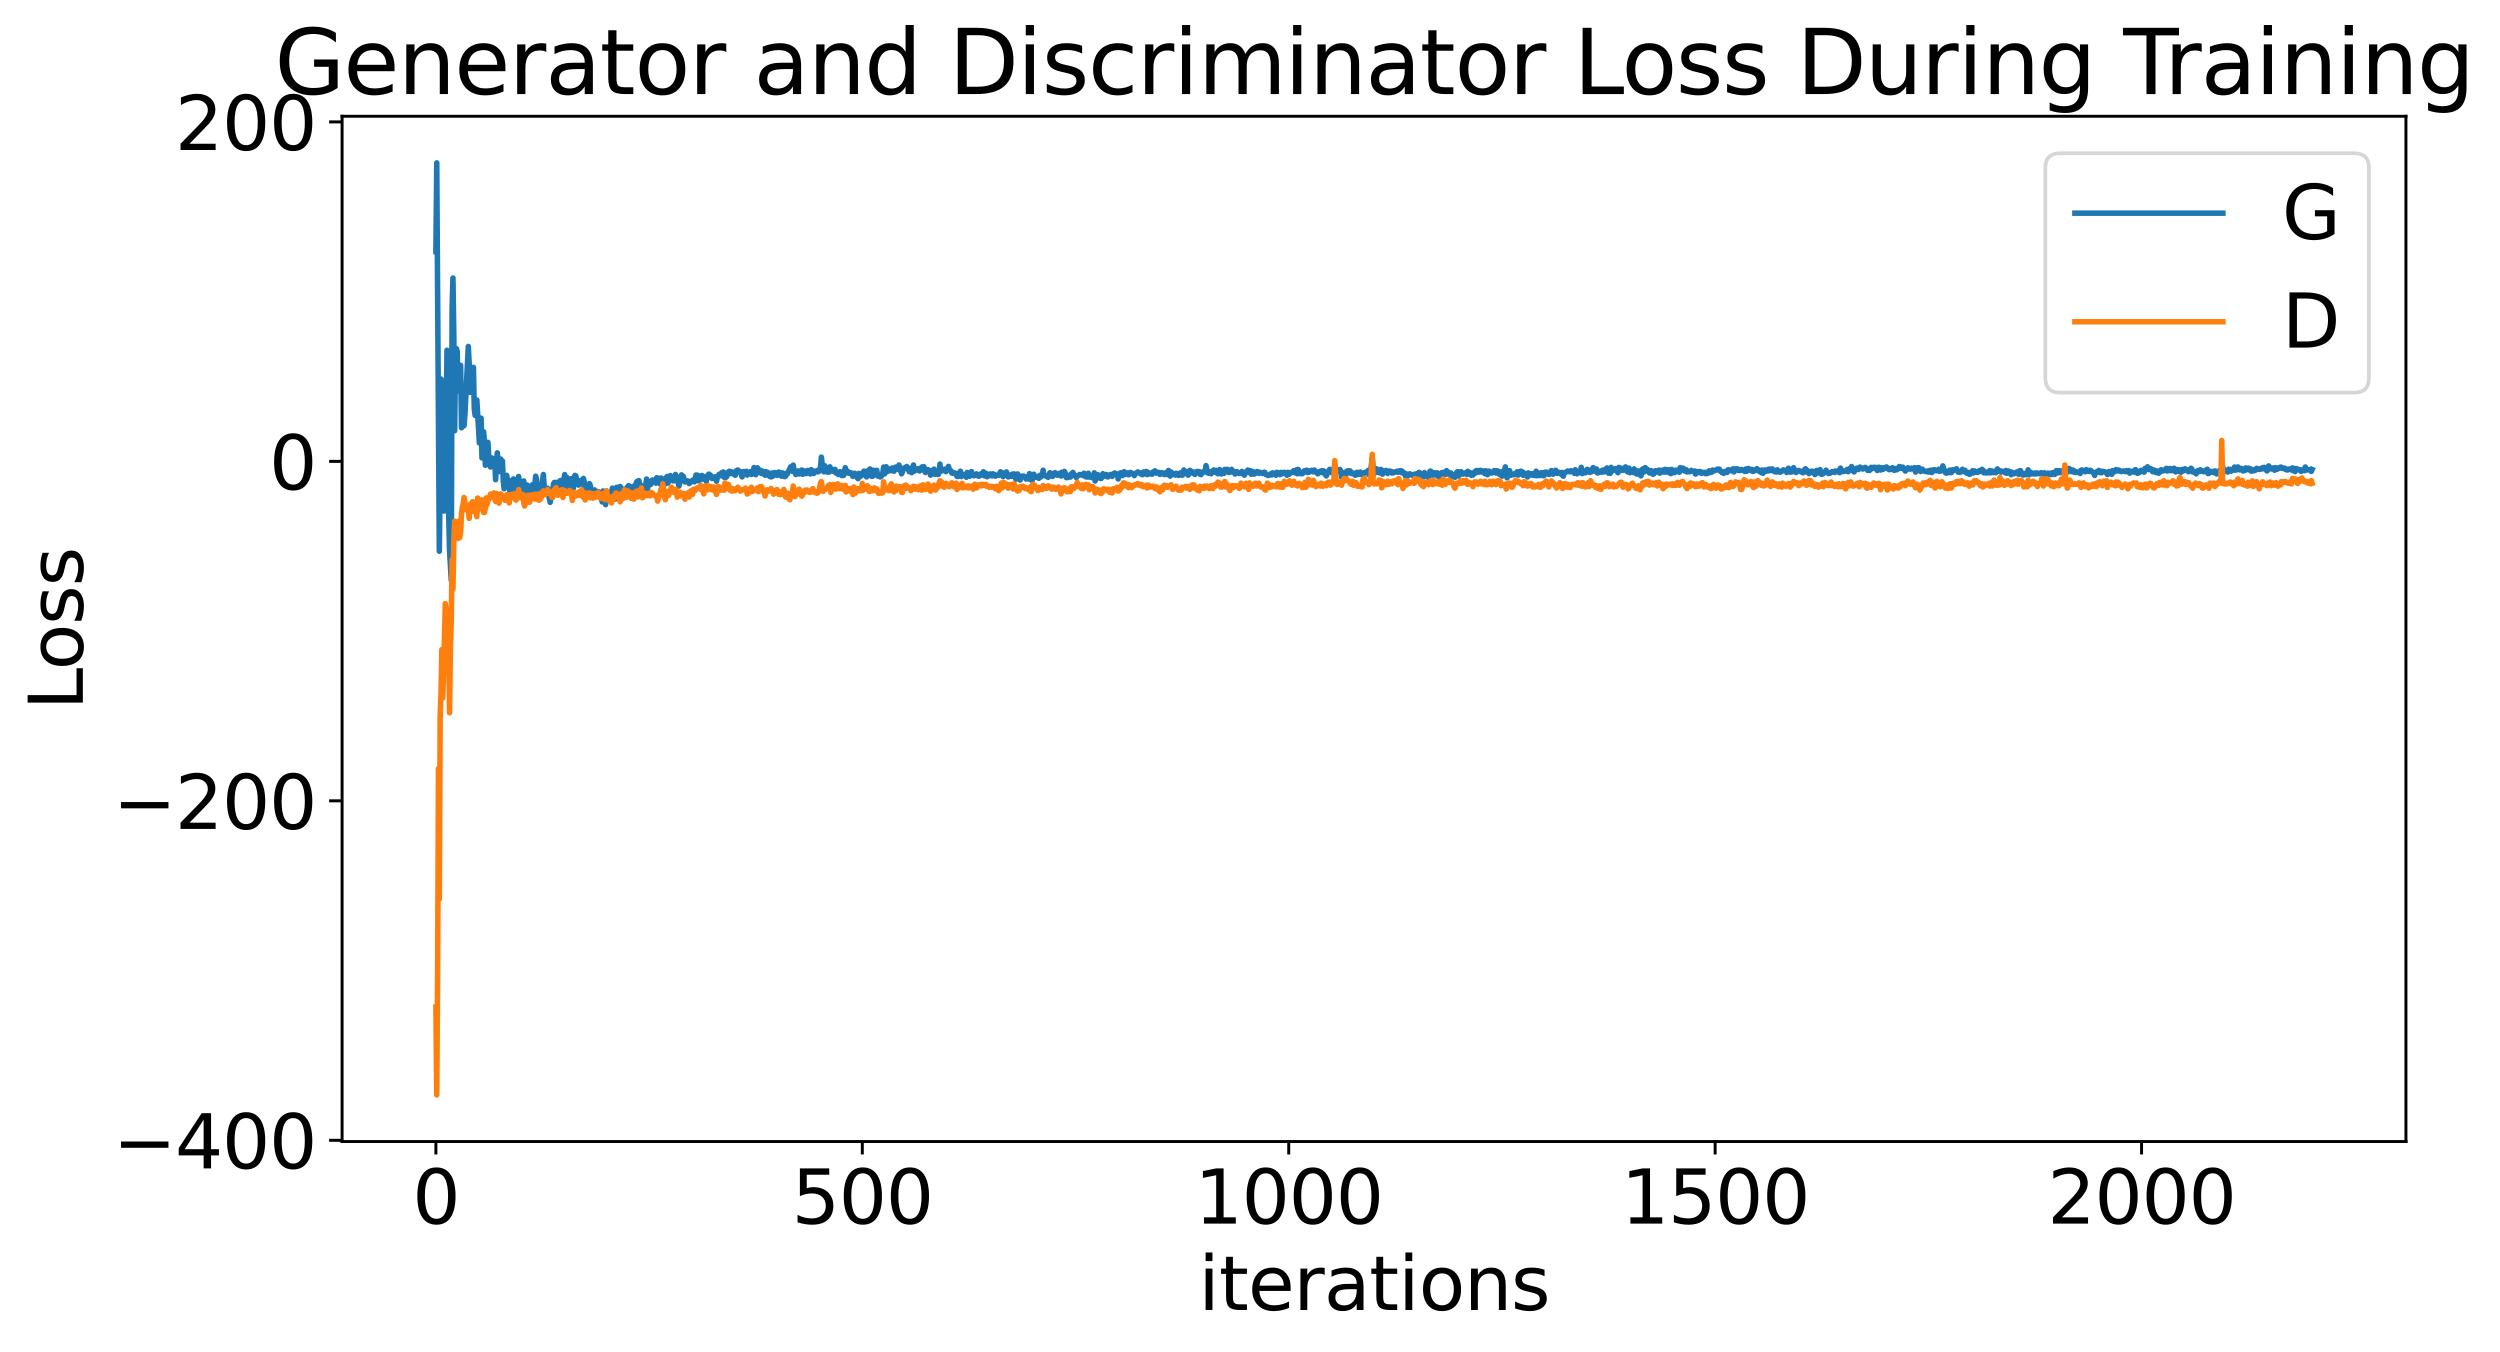 <?xml version="1.0" encoding="utf-8" standalone="no"?>
<!DOCTYPE svg PUBLIC "-//W3C//DTD SVG 1.1//EN"
  "http://www.w3.org/Graphics/SVG/1.1/DTD/svg11.dtd">
<svg xmlns:xlink="http://www.w3.org/1999/xlink" width="675.923pt" height="365.549pt" viewBox="0 0 675.923 365.549" xmlns="http://www.w3.org/2000/svg" version="1.1">
 <defs>
  <style type="text/css">*{stroke-linejoin: round; stroke-linecap: butt}</style>
 </defs>
 <g id="figure_1">
  <g id="patch_1">
   <path d="M 0 365.549 
L 675.923 365.549 
L 675.923 -0 
L 0 -0 
z
" style="fill: #ffffff"/>
  </g>
  <g id="axes_1">
   <g id="patch_2">
    <path d="M 92.491 308.636 
L 650.491 308.636 
L 650.491 31.436 
L 92.491 31.436 
z
" style="fill: #ffffff"/>
   </g>
   <g id="matplotlib.axis_1">
    <g id="xtick_1">
     <g id="line2d_1">
      <defs>
       <path id="m47cf3d2a98" d="M 0 0 
L 0 3.5 
" style="stroke: #000000; stroke-width: 0.8"/>
      </defs>
      <g>
       <use xlink:href="#m47cf3d2a98" x="117.854" y="308.636" style="stroke: #000000; stroke-width: 0.8"/>
      </g>
     </g>
     <g id="text_1">
      <!-- 0 -->
      <g transform="translate(111.492 330.833) scale(0.2 -0.2)">
       <defs>
        <path id="DejaVuSans-30" d="M 2034 4250 
Q 1547 4250 1301 3770 
Q 1056 3291 1056 2328 
Q 1056 1369 1301 889 
Q 1547 409 2034 409 
Q 2525 409 2770 889 
Q 3016 1369 3016 2328 
Q 3016 3291 2770 3770 
Q 2525 4250 2034 4250 
z
M 2034 4750 
Q 2819 4750 3233 4129 
Q 3647 3509 3647 2328 
Q 3647 1150 3233 529 
Q 2819 -91 2034 -91 
Q 1250 -91 836 529 
Q 422 1150 422 2328 
Q 422 3509 836 4129 
Q 1250 4750 2034 4750 
z
" transform="scale(0.016)"/>
       </defs>
       <use xlink:href="#DejaVuSans-30"/>
      </g>
     </g>
    </g>
    <g id="xtick_2">
     <g id="line2d_2">
      <g>
       <use xlink:href="#m47cf3d2a98" x="233.144" y="308.636" style="stroke: #000000; stroke-width: 0.8"/>
      </g>
     </g>
     <g id="text_2">
      <!-- 500 -->
      <g transform="translate(214.056 330.833) scale(0.2 -0.2)">
       <defs>
        <path id="DejaVuSans-35" d="M 691 4666 
L 3169 4666 
L 3169 4134 
L 1269 4134 
L 1269 2991 
Q 1406 3038 1543 3061 
Q 1681 3084 1819 3084 
Q 2600 3084 3056 2656 
Q 3513 2228 3513 1497 
Q 3513 744 3044 326 
Q 2575 -91 1722 -91 
Q 1428 -91 1123 -41 
Q 819 9 494 109 
L 494 744 
Q 775 591 1075 516 
Q 1375 441 1709 441 
Q 2250 441 2565 725 
Q 2881 1009 2881 1497 
Q 2881 1984 2565 2268 
Q 2250 2553 1709 2553 
Q 1456 2553 1204 2497 
Q 953 2441 691 2322 
L 691 4666 
z
" transform="scale(0.016)"/>
       </defs>
       <use xlink:href="#DejaVuSans-35"/>
       <use xlink:href="#DejaVuSans-30" x="63.623"/>
       <use xlink:href="#DejaVuSans-30" x="127.246"/>
      </g>
     </g>
    </g>
    <g id="xtick_3">
     <g id="line2d_3">
      <g>
       <use xlink:href="#m47cf3d2a98" x="348.433" y="308.636" style="stroke: #000000; stroke-width: 0.8"/>
      </g>
     </g>
     <g id="text_3">
      <!-- 1000 -->
      <g transform="translate(322.983 330.833) scale(0.2 -0.2)">
       <defs>
        <path id="DejaVuSans-31" d="M 794 531 
L 1825 531 
L 1825 4091 
L 703 3866 
L 703 4441 
L 1819 4666 
L 2450 4666 
L 2450 531 
L 3481 531 
L 3481 0 
L 794 0 
L 794 531 
z
" transform="scale(0.016)"/>
       </defs>
       <use xlink:href="#DejaVuSans-31"/>
       <use xlink:href="#DejaVuSans-30" x="63.623"/>
       <use xlink:href="#DejaVuSans-30" x="127.246"/>
       <use xlink:href="#DejaVuSans-30" x="190.869"/>
      </g>
     </g>
    </g>
    <g id="xtick_4">
     <g id="line2d_4">
      <g>
       <use xlink:href="#m47cf3d2a98" x="463.722" y="308.636" style="stroke: #000000; stroke-width: 0.8"/>
      </g>
     </g>
     <g id="text_4">
      <!-- 1500 -->
      <g transform="translate(438.272 330.833) scale(0.2 -0.2)">
       <use xlink:href="#DejaVuSans-31"/>
       <use xlink:href="#DejaVuSans-35" x="63.623"/>
       <use xlink:href="#DejaVuSans-30" x="127.246"/>
       <use xlink:href="#DejaVuSans-30" x="190.869"/>
      </g>
     </g>
    </g>
    <g id="xtick_5">
     <g id="line2d_5">
      <g>
       <use xlink:href="#m47cf3d2a98" x="579.011" y="308.636" style="stroke: #000000; stroke-width: 0.8"/>
      </g>
     </g>
     <g id="text_5">
      <!-- 2000 -->
      <g transform="translate(553.561 330.833) scale(0.2 -0.2)">
       <defs>
        <path id="DejaVuSans-32" d="M 1228 531 
L 3431 531 
L 3431 0 
L 469 0 
L 469 531 
Q 828 903 1448 1529 
Q 2069 2156 2228 2338 
Q 2531 2678 2651 2914 
Q 2772 3150 2772 3378 
Q 2772 3750 2511 3984 
Q 2250 4219 1831 4219 
Q 1534 4219 1204 4116 
Q 875 4013 500 3803 
L 500 4441 
Q 881 4594 1212 4672 
Q 1544 4750 1819 4750 
Q 2544 4750 2975 4387 
Q 3406 4025 3406 3419 
Q 3406 3131 3298 2873 
Q 3191 2616 2906 2266 
Q 2828 2175 2409 1742 
Q 1991 1309 1228 531 
z
" transform="scale(0.016)"/>
       </defs>
       <use xlink:href="#DejaVuSans-32"/>
       <use xlink:href="#DejaVuSans-30" x="63.623"/>
       <use xlink:href="#DejaVuSans-30" x="127.246"/>
       <use xlink:href="#DejaVuSans-30" x="190.869"/>
      </g>
     </g>
    </g>
    <g id="text_6">
     <!-- iterations -->
     <g transform="translate(324.036 354.189) scale(0.2 -0.2)">
      <defs>
       <path id="DejaVuSans-69" d="M 603 3500 
L 1178 3500 
L 1178 0 
L 603 0 
L 603 3500 
z
M 603 4863 
L 1178 4863 
L 1178 4134 
L 603 4134 
L 603 4863 
z
" transform="scale(0.016)"/>
       <path id="DejaVuSans-74" d="M 1172 4494 
L 1172 3500 
L 2356 3500 
L 2356 3053 
L 1172 3053 
L 1172 1153 
Q 1172 725 1289 603 
Q 1406 481 1766 481 
L 2356 481 
L 2356 0 
L 1766 0 
Q 1100 0 847 248 
Q 594 497 594 1153 
L 594 3053 
L 172 3053 
L 172 3500 
L 594 3500 
L 594 4494 
L 1172 4494 
z
" transform="scale(0.016)"/>
       <path id="DejaVuSans-65" d="M 3597 1894 
L 3597 1613 
L 953 1613 
Q 991 1019 1311 708 
Q 1631 397 2203 397 
Q 2534 397 2845 478 
Q 3156 559 3463 722 
L 3463 178 
Q 3153 47 2828 -22 
Q 2503 -91 2169 -91 
Q 1331 -91 842 396 
Q 353 884 353 1716 
Q 353 2575 817 3079 
Q 1281 3584 2069 3584 
Q 2775 3584 3186 3129 
Q 3597 2675 3597 1894 
z
M 3022 2063 
Q 3016 2534 2758 2815 
Q 2500 3097 2075 3097 
Q 1594 3097 1305 2825 
Q 1016 2553 972 2059 
L 3022 2063 
z
" transform="scale(0.016)"/>
       <path id="DejaVuSans-72" d="M 2631 2963 
Q 2534 3019 2420 3045 
Q 2306 3072 2169 3072 
Q 1681 3072 1420 2755 
Q 1159 2438 1159 1844 
L 1159 0 
L 581 0 
L 581 3500 
L 1159 3500 
L 1159 2956 
Q 1341 3275 1631 3429 
Q 1922 3584 2338 3584 
Q 2397 3584 2469 3576 
Q 2541 3569 2628 3553 
L 2631 2963 
z
" transform="scale(0.016)"/>
       <path id="DejaVuSans-61" d="M 2194 1759 
Q 1497 1759 1228 1600 
Q 959 1441 959 1056 
Q 959 750 1161 570 
Q 1363 391 1709 391 
Q 2188 391 2477 730 
Q 2766 1069 2766 1631 
L 2766 1759 
L 2194 1759 
z
M 3341 1997 
L 3341 0 
L 2766 0 
L 2766 531 
Q 2569 213 2275 61 
Q 1981 -91 1556 -91 
Q 1019 -91 701 211 
Q 384 513 384 1019 
Q 384 1609 779 1909 
Q 1175 2209 1959 2209 
L 2766 2209 
L 2766 2266 
Q 2766 2663 2505 2880 
Q 2244 3097 1772 3097 
Q 1472 3097 1187 3025 
Q 903 2953 641 2809 
L 641 3341 
Q 956 3463 1253 3523 
Q 1550 3584 1831 3584 
Q 2591 3584 2966 3190 
Q 3341 2797 3341 1997 
z
" transform="scale(0.016)"/>
       <path id="DejaVuSans-6f" d="M 1959 3097 
Q 1497 3097 1228 2736 
Q 959 2375 959 1747 
Q 959 1119 1226 758 
Q 1494 397 1959 397 
Q 2419 397 2687 759 
Q 2956 1122 2956 1747 
Q 2956 2369 2687 2733 
Q 2419 3097 1959 3097 
z
M 1959 3584 
Q 2709 3584 3137 3096 
Q 3566 2609 3566 1747 
Q 3566 888 3137 398 
Q 2709 -91 1959 -91 
Q 1206 -91 779 398 
Q 353 888 353 1747 
Q 353 2609 779 3096 
Q 1206 3584 1959 3584 
z
" transform="scale(0.016)"/>
       <path id="DejaVuSans-6e" d="M 3513 2113 
L 3513 0 
L 2938 0 
L 2938 2094 
Q 2938 2591 2744 2837 
Q 2550 3084 2163 3084 
Q 1697 3084 1428 2787 
Q 1159 2491 1159 1978 
L 1159 0 
L 581 0 
L 581 3500 
L 1159 3500 
L 1159 2956 
Q 1366 3272 1645 3428 
Q 1925 3584 2291 3584 
Q 2894 3584 3203 3211 
Q 3513 2838 3513 2113 
z
" transform="scale(0.016)"/>
       <path id="DejaVuSans-73" d="M 2834 3397 
L 2834 2853 
Q 2591 2978 2328 3040 
Q 2066 3103 1784 3103 
Q 1356 3103 1142 2972 
Q 928 2841 928 2578 
Q 928 2378 1081 2264 
Q 1234 2150 1697 2047 
L 1894 2003 
Q 2506 1872 2764 1633 
Q 3022 1394 3022 966 
Q 3022 478 2636 193 
Q 2250 -91 1575 -91 
Q 1294 -91 989 -36 
Q 684 19 347 128 
L 347 722 
Q 666 556 975 473 
Q 1284 391 1588 391 
Q 1994 391 2212 530 
Q 2431 669 2431 922 
Q 2431 1156 2273 1281 
Q 2116 1406 1581 1522 
L 1381 1569 
Q 847 1681 609 1914 
Q 372 2147 372 2553 
Q 372 3047 722 3315 
Q 1072 3584 1716 3584 
Q 2034 3584 2315 3537 
Q 2597 3491 2834 3397 
z
" transform="scale(0.016)"/>
      </defs>
      <use xlink:href="#DejaVuSans-69"/>
      <use xlink:href="#DejaVuSans-74" x="27.783"/>
      <use xlink:href="#DejaVuSans-65" x="66.992"/>
      <use xlink:href="#DejaVuSans-72" x="128.516"/>
      <use xlink:href="#DejaVuSans-61" x="169.629"/>
      <use xlink:href="#DejaVuSans-74" x="230.908"/>
      <use xlink:href="#DejaVuSans-69" x="270.117"/>
      <use xlink:href="#DejaVuSans-6f" x="297.9"/>
      <use xlink:href="#DejaVuSans-6e" x="359.082"/>
      <use xlink:href="#DejaVuSans-73" x="422.461"/>
     </g>
    </g>
   </g>
   <g id="matplotlib.axis_2">
    <g id="ytick_1">
     <g id="line2d_6">
      <defs>
       <path id="m0de1881a8d" d="M 0 0 
L -3.5 0 
" style="stroke: #000000; stroke-width: 0.8"/>
      </defs>
      <g>
       <use xlink:href="#m0de1881a8d" x="92.491" y="308.301" style="stroke: #000000; stroke-width: 0.8"/>
      </g>
     </g>
     <g id="text_7">
      <!-- −400 -->
      <g transform="translate(30.556 315.9) scale(0.2 -0.2)">
       <defs>
        <path id="DejaVuSans-2212" d="M 678 2272 
L 4684 2272 
L 4684 1741 
L 678 1741 
L 678 2272 
z
" transform="scale(0.016)"/>
        <path id="DejaVuSans-34" d="M 2419 4116 
L 825 1625 
L 2419 1625 
L 2419 4116 
z
M 2253 4666 
L 3047 4666 
L 3047 1625 
L 3713 1625 
L 3713 1100 
L 3047 1100 
L 3047 0 
L 2419 0 
L 2419 1100 
L 313 1100 
L 313 1709 
L 2253 4666 
z
" transform="scale(0.016)"/>
       </defs>
       <use xlink:href="#DejaVuSans-2212"/>
       <use xlink:href="#DejaVuSans-34" x="83.789"/>
       <use xlink:href="#DejaVuSans-30" x="147.412"/>
       <use xlink:href="#DejaVuSans-30" x="211.035"/>
      </g>
     </g>
    </g>
    <g id="ytick_2">
     <g id="line2d_7">
      <g>
       <use xlink:href="#m0de1881a8d" x="92.491" y="216.52" style="stroke: #000000; stroke-width: 0.8"/>
      </g>
     </g>
     <g id="text_8">
      <!-- −200 -->
      <g transform="translate(30.556 224.119) scale(0.2 -0.2)">
       <use xlink:href="#DejaVuSans-2212"/>
       <use xlink:href="#DejaVuSans-32" x="83.789"/>
       <use xlink:href="#DejaVuSans-30" x="147.412"/>
       <use xlink:href="#DejaVuSans-30" x="211.035"/>
      </g>
     </g>
    </g>
    <g id="ytick_3">
     <g id="line2d_8">
      <g>
       <use xlink:href="#m0de1881a8d" x="92.491" y="124.739" style="stroke: #000000; stroke-width: 0.8"/>
      </g>
     </g>
     <g id="text_9">
      <!-- 0 -->
      <g transform="translate(72.766 132.338) scale(0.2 -0.2)">
       <use xlink:href="#DejaVuSans-30"/>
      </g>
     </g>
    </g>
    <g id="ytick_4">
     <g id="line2d_9">
      <g>
       <use xlink:href="#m0de1881a8d" x="92.491" y="32.958" style="stroke: #000000; stroke-width: 0.8"/>
      </g>
     </g>
     <g id="text_10">
      <!-- 200 -->
      <g transform="translate(47.316 40.557) scale(0.2 -0.2)">
       <use xlink:href="#DejaVuSans-32"/>
       <use xlink:href="#DejaVuSans-30" x="63.623"/>
       <use xlink:href="#DejaVuSans-30" x="127.246"/>
      </g>
     </g>
    </g>
    <g id="text_11">
     <!-- Loss -->
     <g transform="translate(22.397 191.971) rotate(-90) scale(0.2 -0.2)">
      <defs>
       <path id="DejaVuSans-4c" d="M 628 4666 
L 1259 4666 
L 1259 531 
L 3531 531 
L 3531 0 
L 628 0 
L 628 4666 
z
" transform="scale(0.016)"/>
      </defs>
      <use xlink:href="#DejaVuSans-4c"/>
      <use xlink:href="#DejaVuSans-6f" x="53.963"/>
      <use xlink:href="#DejaVuSans-73" x="115.145"/>
      <use xlink:href="#DejaVuSans-73" x="167.244"/>
     </g>
    </g>
   </g>
   <g id="line2d_10">
    <path d="M 117.854 68.01 
L 118.085 44.036 
L 118.777 149.038 
L 119.007 131.292 
L 119.238 102.481 
L 119.468 114.664 
L 119.699 109.036 
L 119.929 138.147 
L 120.16 138.134 
L 120.621 115.734 
L 120.852 94.696 
L 121.313 139.286 
L 121.544 148.795 
L 122.005 156.878 
L 122.235 83.249 
L 122.466 75.174 
L 122.696 90.473 
L 122.927 116.457 
L 123.158 96.256 
L 123.388 94.26 
L 123.619 95.075 
L 123.849 105.745 
L 124.08 103.501 
L 124.31 98.938 
L 124.541 98.781 
L 124.772 115.659 
L 125.002 104.793 
L 125.233 107.675 
L 125.463 115.096 
L 125.694 112.159 
L 126.616 93.68 
L 126.847 98.194 
L 127.077 106.086 
L 127.308 105.036 
L 127.539 102.323 
L 127.769 103.946 
L 128 99.317 
L 128.23 110.565 
L 128.461 112.307 
L 128.691 111.666 
L 128.922 108.168 
L 129.614 119.774 
L 129.844 119.367 
L 130.075 113.052 
L 130.306 123.794 
L 130.536 123.122 
L 130.767 116.752 
L 130.997 119.487 
L 131.228 125.791 
L 131.458 120.978 
L 131.689 122.459 
L 131.92 119.602 
L 132.15 123.368 
L 132.611 126.254 
L 133.072 123.833 
L 133.303 125.067 
L 133.534 124.405 
L 133.764 124.343 
L 133.995 129.685 
L 134.456 122.441 
L 134.686 125.292 
L 135.148 127.489 
L 135.378 124.105 
L 135.609 127.007 
L 135.839 124.635 
L 136.07 130.008 
L 136.301 132.148 
L 136.531 129.333 
L 136.762 130.199 
L 136.992 128.532 
L 137.223 130.615 
L 137.453 129.75 
L 137.684 131.975 
L 137.915 133.042 
L 138.145 130.869 
L 138.376 131.244 
L 138.837 129.486 
L 139.067 131.903 
L 139.298 130.3 
L 139.529 132.787 
L 139.759 130.104 
L 139.99 132.297 
L 140.22 128.828 
L 140.682 133.625 
L 140.912 133.679 
L 141.143 132.891 
L 141.604 130.029 
L 141.834 136.267 
L 142.296 131.367 
L 142.526 131.144 
L 142.757 134.254 
L 142.987 133.153 
L 143.218 135.194 
L 143.448 132.96 
L 143.91 131.082 
L 144.14 132.585 
L 144.371 133.281 
L 144.832 128.753 
L 145.063 129.528 
L 145.293 133.658 
L 145.524 133.308 
L 145.754 134.76 
L 146.215 132.202 
L 146.446 132.04 
L 146.907 128.293 
L 147.138 131.624 
L 147.368 132.367 
L 147.599 133.575 
L 147.829 133.468 
L 148.06 132.014 
L 148.521 134.759 
L 148.752 135.817 
L 149.213 133.039 
L 149.444 132.366 
L 149.674 130.732 
L 149.905 130.422 
L 150.366 131.352 
L 150.596 130.397 
L 151.058 133.449 
L 151.288 130.621 
L 151.519 129.916 
L 151.749 130.78 
L 151.98 130.367 
L 152.21 133.018 
L 152.441 129.7 
L 152.672 128.315 
L 152.902 131.243 
L 153.133 129.04 
L 153.363 129.159 
L 153.594 131.658 
L 153.825 130.877 
L 154.055 132.068 
L 154.516 129.382 
L 154.747 131.489 
L 154.977 132.135 
L 155.208 129.52 
L 155.439 128.527 
L 155.669 128.627 
L 156.361 131.149 
L 156.591 130.543 
L 156.822 130.694 
L 157.053 129.901 
L 157.283 130.887 
L 157.514 130.64 
L 157.744 129.355 
L 157.975 130.365 
L 158.206 132.129 
L 158.436 131.452 
L 158.667 133.778 
L 158.897 132.794 
L 159.128 132.711 
L 159.358 130.761 
L 159.589 131.242 
L 159.82 132.939 
L 160.05 133.683 
L 160.281 132.669 
L 160.742 132.445 
L 160.972 132.994 
L 161.203 133.06 
L 161.434 133.885 
L 161.664 132.892 
L 162.356 133.739 
L 162.817 135.705 
L 163.048 132.744 
L 163.278 135.219 
L 163.509 135.591 
L 163.739 136.433 
L 163.97 132.965 
L 164.201 134.075 
L 164.431 133.541 
L 164.662 133.422 
L 164.892 135.237 
L 165.584 131.971 
L 165.815 134.241 
L 166.045 134.068 
L 166.276 134.937 
L 166.737 131.756 
L 166.967 131.859 
L 167.198 132.699 
L 167.429 132.989 
L 167.659 131.534 
L 167.89 131.943 
L 168.12 132.9 
L 168.351 132.249 
L 168.582 134.623 
L 168.812 132.871 
L 169.043 133.639 
L 169.273 133.328 
L 169.504 131.803 
L 169.734 132.484 
L 169.965 131.304 
L 170.196 132.834 
L 170.426 131.565 
L 170.887 132.763 
L 171.118 132.034 
L 171.348 132.01 
L 171.579 131.256 
L 171.81 133.788 
L 172.04 130.493 
L 172.271 130.136 
L 172.501 131.67 
L 172.732 129.936 
L 172.963 131.294 
L 173.193 131.094 
L 173.654 132.187 
L 174.115 131.861 
L 174.346 132.64 
L 174.807 129.53 
L 175.038 132.112 
L 175.499 130.58 
L 175.729 130.407 
L 175.96 130.957 
L 176.191 129.942 
L 176.421 129.766 
L 176.882 130.203 
L 177.113 129.98 
L 177.344 130.627 
L 177.574 129.133 
L 177.805 129.835 
L 178.266 129.364 
L 178.496 130.857 
L 178.727 129.246 
L 178.958 129.706 
L 179.188 130.421 
L 179.419 129.545 
L 179.649 130.94 
L 179.88 129.371 
L 180.11 130.738 
L 180.341 128.822 
L 180.572 130.61 
L 180.802 130.103 
L 181.263 128.587 
L 181.494 129.332 
L 181.955 130.014 
L 182.186 130.005 
L 182.416 129.564 
L 182.647 128.278 
L 182.877 129.133 
L 183.108 129.444 
L 183.569 131.422 
L 184.03 129.227 
L 184.261 128.387 
L 184.491 130.002 
L 184.722 128.766 
L 185.183 130.295 
L 185.644 130.229 
L 185.875 129.99 
L 186.106 130.146 
L 186.336 130.742 
L 186.567 130.233 
L 186.797 130.336 
L 187.258 129.832 
L 187.489 129.938 
L 187.72 130.277 
L 188.181 128.428 
L 188.411 128.815 
L 188.642 128.503 
L 188.872 130.018 
L 189.103 128.713 
L 189.334 129.533 
L 189.564 129.687 
L 189.795 128.563 
L 190.025 128.72 
L 190.256 129.561 
L 190.486 129.261 
L 190.717 129.333 
L 190.948 130.125 
L 191.178 128.726 
L 191.639 128.193 
L 192.101 128.481 
L 192.331 129.227 
L 192.562 129.364 
L 192.792 129.293 
L 193.023 128.979 
L 193.484 128.9 
L 193.715 130.109 
L 193.945 129.085 
L 194.406 128.258 
L 194.637 128.583 
L 194.867 128.64 
L 195.098 127.829 
L 195.559 127.622 
L 195.79 129.027 
L 196.02 128.308 
L 196.251 129.061 
L 196.482 128.863 
L 196.943 127.59 
L 197.173 127.418 
L 197.404 128.046 
L 197.634 127.51 
L 197.865 127.816 
L 198.096 127.725 
L 198.326 128.205 
L 198.557 127.91 
L 198.787 128.496 
L 199.018 127.307 
L 199.248 127.661 
L 199.479 127.074 
L 199.71 127.464 
L 199.94 127.568 
L 200.171 127.493 
L 200.632 128.934 
L 201.093 127.495 
L 201.324 127.974 
L 201.554 127.964 
L 201.785 127.433 
L 202.015 128.446 
L 202.246 128.006 
L 202.707 127.934 
L 202.938 127.503 
L 203.168 128.276 
L 203.399 127.592 
L 203.629 127.821 
L 203.86 126.42 
L 204.091 127.184 
L 204.321 128.351 
L 204.782 126.478 
L 205.013 127.288 
L 205.474 127.097 
L 205.705 127.944 
L 205.935 127.523 
L 206.166 127.369 
L 206.396 128.155 
L 206.627 127.606 
L 206.858 128.47 
L 207.088 127.537 
L 207.319 128.049 
L 207.549 127.705 
L 208.01 128.758 
L 208.241 128.176 
L 208.472 128.949 
L 208.702 127.886 
L 208.933 128.758 
L 209.394 127.764 
L 209.625 128.041 
L 209.855 127.818 
L 210.086 128.539 
L 210.316 127.909 
L 210.547 127.62 
L 210.777 128.215 
L 211.008 127.872 
L 211.239 128.731 
L 211.469 127.831 
L 211.7 127.973 
L 211.93 128.302 
L 212.161 128.875 
L 212.391 128.731 
L 212.622 127.937 
L 212.853 128.147 
L 213.775 126.206 
L 214.006 127.195 
L 214.236 127.406 
L 214.467 125.752 
L 214.697 127.181 
L 215.158 128.285 
L 215.62 127.953 
L 215.85 127.321 
L 216.081 128.138 
L 216.311 127.596 
L 216.542 127.777 
L 216.772 127.076 
L 217.003 128.238 
L 217.234 127.355 
L 217.464 127.311 
L 217.695 127.383 
L 217.925 128.051 
L 218.156 127.911 
L 218.386 127.191 
L 218.617 127.863 
L 218.848 127.925 
L 219.078 128.141 
L 219.309 126.967 
L 219.539 127.602 
L 219.77 127.303 
L 220.001 128.02 
L 220.231 127.396 
L 220.692 127.55 
L 220.923 127.241 
L 221.153 127.562 
L 221.384 127.469 
L 221.845 126.33 
L 222.076 123.594 
L 222.306 125.641 
L 222.537 126.194 
L 222.767 127.565 
L 222.998 125.926 
L 223.229 126.839 
L 223.69 127.663 
L 223.92 127.044 
L 224.151 127.646 
L 224.382 126.217 
L 224.612 127.247 
L 224.843 126.969 
L 225.073 127.389 
L 225.304 127.367 
L 225.534 126.91 
L 225.765 126.92 
L 225.996 127.869 
L 226.226 127.674 
L 226.457 128.141 
L 226.687 128.297 
L 226.918 127.669 
L 227.148 127.522 
L 227.379 127.865 
L 227.61 128.588 
L 227.84 128.133 
L 228.071 128.536 
L 228.532 126.453 
L 228.993 127.878 
L 229.224 127.473 
L 229.685 127.995 
L 229.915 127.785 
L 230.146 127.877 
L 230.607 128.794 
L 230.838 128.221 
L 231.068 127.948 
L 231.991 129.42 
L 232.221 127.992 
L 232.452 128.745 
L 232.682 128.776 
L 233.144 128.019 
L 233.605 127.366 
L 233.835 128.478 
L 234.066 127.867 
L 234.296 128.945 
L 234.758 127.177 
L 234.988 128.168 
L 235.219 126.793 
L 235.68 128.793 
L 235.91 128.766 
L 236.141 127.131 
L 236.372 128.101 
L 237.063 127.158 
L 237.294 128.714 
L 237.525 128.371 
L 237.755 128.487 
L 237.986 128.947 
L 238.216 128.838 
L 238.677 127.951 
L 238.908 126.283 
L 239.139 128.14 
L 239.6 126.208 
L 239.83 127.54 
L 240.061 127.357 
L 240.522 126.763 
L 240.753 127.26 
L 240.983 126.997 
L 241.214 126.529 
L 241.675 127.412 
L 241.906 127.05 
L 242.136 126.293 
L 242.367 126.896 
L 242.597 126.452 
L 242.828 126.552 
L 243.058 125.732 
L 243.289 127.181 
L 243.52 126.471 
L 243.75 128.103 
L 243.981 127.623 
L 244.211 126.756 
L 244.442 126.674 
L 244.672 126.43 
L 244.903 126.383 
L 245.134 126.126 
L 245.364 126.833 
L 245.595 126.756 
L 245.825 127.538 
L 246.056 126.623 
L 246.286 127.5 
L 246.517 127.788 
L 246.748 127.217 
L 246.978 125.721 
L 247.209 127.375 
L 247.439 126.932 
L 247.67 126.742 
L 247.901 127.097 
L 248.131 126.733 
L 248.362 126.863 
L 248.592 127.33 
L 248.823 126.593 
L 249.053 127.082 
L 249.284 126.241 
L 249.515 126.634 
L 249.745 126.148 
L 249.976 126.651 
L 250.206 127.736 
L 250.898 126.962 
L 251.129 127.437 
L 251.359 127.199 
L 251.59 128.461 
L 252.282 127.205 
L 252.512 126.841 
L 252.743 128.237 
L 252.973 128.195 
L 253.204 127.591 
L 253.434 128.171 
L 253.665 128.288 
L 253.896 127.732 
L 254.126 125.466 
L 254.357 127.136 
L 254.587 127.34 
L 254.818 127.066 
L 255.51 126.838 
L 255.74 127.52 
L 255.971 127.099 
L 256.201 126.969 
L 256.432 126.099 
L 256.663 126.906 
L 256.893 127.216 
L 257.124 127.303 
L 257.354 127.895 
L 257.585 127.955 
L 257.815 127.821 
L 258.277 127.889 
L 258.507 128.066 
L 258.738 128.803 
L 258.968 128.846 
L 259.199 127.944 
L 259.429 127.772 
L 259.66 127.405 
L 259.891 128.85 
L 260.121 128.151 
L 260.582 128.344 
L 260.813 128.322 
L 261.044 128.419 
L 261.274 129.028 
L 261.505 127.745 
L 261.966 128.704 
L 262.196 128.761 
L 262.427 128.526 
L 262.658 127.504 
L 262.888 128.062 
L 263.349 128.644 
L 264.041 128.131 
L 264.272 128.268 
L 264.502 128.735 
L 264.733 128.723 
L 265.194 128.122 
L 265.425 128.457 
L 265.886 127.551 
L 266.116 128.639 
L 266.347 127.98 
L 266.577 127.939 
L 266.808 128.9 
L 267.5 128.486 
L 267.73 128.134 
L 268.191 128.665 
L 268.422 128.103 
L 268.653 128.333 
L 268.883 128.272 
L 269.114 128.75 
L 269.344 128.51 
L 270.036 128.499 
L 270.497 127.554 
L 271.189 128.885 
L 271.42 127.879 
L 271.65 128.531 
L 271.881 128.327 
L 272.111 127.605 
L 272.342 128.514 
L 272.572 128.939 
L 273.034 128.728 
L 273.264 128.386 
L 273.495 128.783 
L 273.725 128.185 
L 274.186 128.133 
L 274.648 129.569 
L 274.878 129.102 
L 275.109 128.149 
L 275.339 128.872 
L 275.57 128.616 
L 275.801 129.793 
L 276.031 129.035 
L 276.262 128.759 
L 276.492 128.825 
L 276.723 128.702 
L 277.184 128.989 
L 277.415 129.501 
L 277.645 128.9 
L 277.876 128.861 
L 278.106 129.533 
L 278.337 128.055 
L 278.567 129.237 
L 278.798 129.466 
L 279.029 129.964 
L 279.259 128.735 
L 279.49 128.215 
L 279.72 129.036 
L 279.951 128.773 
L 280.182 129.047 
L 280.643 129.044 
L 280.873 129.319 
L 281.104 128.564 
L 281.334 129.012 
L 281.565 128.318 
L 281.796 128.286 
L 282.026 127.139 
L 282.257 128.622 
L 282.487 128.504 
L 282.718 128.593 
L 283.179 128.914 
L 283.41 129.037 
L 283.871 127.809 
L 284.101 128.393 
L 284.332 127.991 
L 284.563 128.813 
L 284.793 128.313 
L 285.024 128.163 
L 285.254 127.789 
L 285.715 128.433 
L 285.946 128.49 
L 286.177 128.122 
L 286.407 127.98 
L 286.868 128.704 
L 287.099 127.684 
L 287.329 127.673 
L 287.56 128.074 
L 287.791 127.455 
L 288.021 127.971 
L 288.252 129.081 
L 288.482 129.154 
L 288.713 128.514 
L 288.944 129.012 
L 289.174 128.909 
L 289.405 128.977 
L 289.635 128.133 
L 289.866 128.556 
L 290.096 127.717 
L 290.327 128.308 
L 290.558 128.415 
L 291.019 129.115 
L 291.249 128.583 
L 291.48 128.591 
L 291.941 128.287 
L 292.402 128.425 
L 292.633 128.334 
L 292.863 128.598 
L 293.094 127.948 
L 293.325 128.183 
L 293.555 128.928 
L 293.786 128.505 
L 294.016 128.977 
L 294.247 127.945 
L 294.477 128.973 
L 294.708 128.972 
L 294.939 128.845 
L 295.169 129.124 
L 295.4 128.709 
L 295.63 128.583 
L 295.861 127.837 
L 296.091 130.046 
L 296.322 128.799 
L 296.553 129.144 
L 296.783 128.329 
L 297.014 129.24 
L 297.244 128.93 
L 297.475 128.951 
L 297.706 129.383 
L 297.936 129.071 
L 298.167 128.082 
L 298.397 128.609 
L 298.858 128.725 
L 299.089 128.285 
L 299.32 128.905 
L 299.55 128.932 
L 299.781 128.47 
L 300.011 128.501 
L 300.242 128.307 
L 300.703 128.804 
L 300.934 128.133 
L 301.395 127.877 
L 301.856 128.325 
L 302.086 128.134 
L 302.317 129.491 
L 302.548 128.421 
L 302.778 128.626 
L 303.009 127.815 
L 303.47 128.601 
L 303.931 127.537 
L 304.162 128.289 
L 304.623 127.848 
L 304.853 128.014 
L 305.084 128.374 
L 305.315 128.276 
L 305.545 127.726 
L 306.467 128.123 
L 306.698 128.593 
L 306.929 128.025 
L 307.159 127.879 
L 307.39 127.873 
L 307.62 127.586 
L 308.312 128.033 
L 308.543 127.882 
L 308.773 128.34 
L 309.004 128.304 
L 309.234 127.588 
L 309.465 127.786 
L 309.926 127.473 
L 310.157 128.308 
L 310.387 127.703 
L 310.618 128.155 
L 310.848 128.118 
L 311.079 127.952 
L 311.31 128.173 
L 311.54 128.194 
L 311.771 127.598 
L 312.001 127.689 
L 312.232 127.294 
L 312.463 127.75 
L 312.693 127.921 
L 312.924 127.733 
L 313.154 127.694 
L 313.385 127.787 
L 313.615 128.273 
L 313.846 127.792 
L 314.077 128.088 
L 314.307 127.834 
L 314.768 128.307 
L 315.229 128.167 
L 315.46 127.65 
L 315.691 128.319 
L 315.921 127.208 
L 316.152 127.67 
L 316.382 128.719 
L 316.613 127.622 
L 316.844 128.343 
L 317.074 127.952 
L 317.305 128.125 
L 317.535 128.104 
L 317.766 128.446 
L 317.996 127.96 
L 318.458 128.137 
L 318.688 128.543 
L 319.149 127.846 
L 319.61 128.485 
L 319.841 128.309 
L 320.072 127.078 
L 320.533 127.774 
L 320.994 127.545 
L 321.225 128.473 
L 321.455 128.186 
L 321.686 127.168 
L 322.377 127.63 
L 322.608 127.984 
L 322.839 127.646 
L 323.069 128.272 
L 323.3 127.6 
L 323.53 127.738 
L 323.761 127.453 
L 323.991 127.814 
L 324.222 127.508 
L 324.453 128.201 
L 324.683 128.335 
L 325.375 127.493 
L 325.606 127.424 
L 325.836 127.573 
L 326.067 125.892 
L 326.528 127.842 
L 326.758 127.953 
L 327.22 127.589 
L 327.45 128.086 
L 327.681 127.791 
L 327.911 127.289 
L 328.142 127.076 
L 328.603 127.703 
L 328.834 127.189 
L 329.064 127.916 
L 329.295 128.085 
L 329.525 127.276 
L 329.756 126.949 
L 330.217 128.157 
L 330.678 127.462 
L 330.909 127.99 
L 331.139 126.916 
L 331.37 127.125 
L 331.831 126.893 
L 332.062 127.64 
L 332.292 127.748 
L 332.523 127.704 
L 332.984 126.907 
L 333.445 127.592 
L 333.676 127.475 
L 333.906 128.159 
L 334.367 127.532 
L 334.598 127.622 
L 334.829 127.911 
L 335.059 128.008 
L 335.52 127.732 
L 335.751 127.467 
L 335.982 128.089 
L 336.212 127.795 
L 336.443 128.472 
L 336.673 127.68 
L 336.904 127.597 
L 337.134 127.764 
L 337.365 127.09 
L 337.826 127.482 
L 338.057 127.252 
L 338.287 128.213 
L 338.518 127.612 
L 338.748 127.494 
L 338.979 128.196 
L 339.44 127.999 
L 339.901 127.481 
L 340.132 127.838 
L 340.363 127.97 
L 340.593 127.679 
L 341.285 128.008 
L 341.515 127.931 
L 341.746 127.673 
L 341.977 127.697 
L 342.207 128.268 
L 342.668 128.453 
L 342.899 128.564 
L 343.591 128.103 
L 343.821 128.41 
L 344.052 127.841 
L 344.513 128.187 
L 344.744 128.211 
L 344.974 128.497 
L 345.205 127.695 
L 345.435 127.89 
L 345.666 127.846 
L 345.896 128.225 
L 346.127 128.321 
L 346.358 127.719 
L 346.588 128.108 
L 347.049 127.772 
L 347.28 127.696 
L 347.972 128.476 
L 348.202 127.694 
L 348.433 128.277 
L 349.125 127.722 
L 349.355 127.698 
L 349.816 127.25 
L 350.047 127.825 
L 350.508 127.048 
L 350.739 128.101 
L 350.969 126.909 
L 351.43 127.966 
L 351.661 128.072 
L 351.891 127.929 
L 352.122 128.081 
L 352.583 127.33 
L 352.814 127.251 
L 353.044 127.556 
L 353.275 127.127 
L 353.506 127.769 
L 353.736 127.279 
L 353.967 127.672 
L 354.197 127.368 
L 354.428 127.345 
L 354.658 127.157 
L 354.889 127.501 
L 355.12 127.565 
L 355.35 127.078 
L 356.272 128.114 
L 356.734 127.493 
L 356.964 127.737 
L 357.425 127.238 
L 357.656 127.849 
L 357.886 127.31 
L 358.348 128.227 
L 358.578 128.675 
L 359.27 127.237 
L 359.501 126.895 
L 359.731 127.557 
L 359.962 127.76 
L 360.192 127.042 
L 360.423 127.49 
L 360.653 126.959 
L 360.884 125.827 
L 361.115 127.099 
L 361.345 127.557 
L 361.576 127.072 
L 361.806 127.23 
L 362.267 126.914 
L 362.498 127.555 
L 362.729 129.069 
L 362.959 127.717 
L 363.42 128.542 
L 363.651 128.549 
L 363.882 128.397 
L 364.112 127.394 
L 364.343 127.717 
L 364.573 127.26 
L 364.804 127.431 
L 365.034 127.321 
L 365.265 128.026 
L 365.496 127.821 
L 365.957 128.173 
L 366.187 127.943 
L 366.418 128.494 
L 366.879 127.702 
L 367.11 128.291 
L 367.34 128.103 
L 367.571 128.178 
L 367.801 127.625 
L 368.032 128.317 
L 368.263 128.342 
L 368.493 128.018 
L 368.724 128.074 
L 368.954 127.75 
L 369.646 127.652 
L 369.877 127.22 
L 370.107 128.289 
L 370.568 127.403 
L 371.029 123.872 
L 371.26 126.68 
L 371.491 128.13 
L 371.721 127.744 
L 371.952 127.041 
L 372.182 126.75 
L 372.644 127.715 
L 372.874 127.829 
L 373.335 126.921 
L 373.566 127.92 
L 373.796 128.193 
L 374.027 127.3 
L 374.258 127.505 
L 374.488 127.435 
L 374.719 127.189 
L 375.18 128.007 
L 375.41 127.396 
L 375.641 127.337 
L 376.102 127.466 
L 376.333 127.891 
L 376.563 127.583 
L 376.794 127.822 
L 377.716 127.415 
L 377.947 127.683 
L 378.177 127.34 
L 378.408 127.375 
L 378.639 127.248 
L 378.869 127.759 
L 379.1 127.389 
L 379.33 127.924 
L 379.561 128.04 
L 379.791 127.905 
L 380.022 128.788 
L 380.253 128.149 
L 380.483 128.811 
L 380.944 128.183 
L 381.175 128.106 
L 381.636 128.412 
L 381.867 128.34 
L 382.097 128.701 
L 382.558 128.167 
L 382.789 128.671 
L 383.25 128.026 
L 383.711 127.703 
L 383.942 127.975 
L 384.403 128.768 
L 384.634 128.677 
L 384.864 128.928 
L 385.095 127.781 
L 385.556 128.692 
L 386.017 128.487 
L 386.248 129.147 
L 386.478 127.698 
L 386.709 127.366 
L 386.939 127.491 
L 387.401 128.457 
L 387.631 128.351 
L 387.862 127.822 
L 388.092 128.441 
L 388.323 128.341 
L 388.553 127.84 
L 388.784 128.184 
L 389.015 129.06 
L 389.245 128.291 
L 389.476 128.278 
L 389.706 127.817 
L 389.937 128.587 
L 390.167 127.712 
L 390.398 128.005 
L 390.629 127.762 
L 390.859 128.28 
L 391.09 127.253 
L 391.32 127.503 
L 391.782 128.193 
L 392.012 127.929 
L 392.243 127.881 
L 392.473 129.005 
L 392.934 128.315 
L 393.165 128.335 
L 393.396 129.04 
L 393.626 128.536 
L 393.857 127.712 
L 394.087 127.528 
L 394.318 128.696 
L 394.548 128.392 
L 394.779 128.286 
L 395.01 127.522 
L 395.24 128.146 
L 395.701 128.154 
L 395.932 127.915 
L 396.393 127.824 
L 396.624 128.248 
L 396.854 127.428 
L 397.085 127.806 
L 397.546 127.809 
L 397.777 128.529 
L 398.007 128.409 
L 398.238 128.441 
L 398.699 127.574 
L 398.929 127.907 
L 399.16 127.228 
L 399.391 127.37 
L 399.621 127.665 
L 399.852 127.196 
L 400.082 127.623 
L 400.313 127.171 
L 400.544 127.619 
L 401.005 127.324 
L 401.466 128.078 
L 401.696 127.276 
L 402.158 128.354 
L 402.388 127.522 
L 402.619 127.372 
L 402.849 127.828 
L 403.08 127.797 
L 403.31 127.912 
L 404.002 127.244 
L 404.463 127.895 
L 404.694 127.26 
L 405.155 127.457 
L 405.386 128.247 
L 405.847 128.08 
L 406.077 128.754 
L 406.308 127.415 
L 406.539 127.661 
L 406.769 127.597 
L 407 126.233 
L 407.461 129.201 
L 407.691 127.821 
L 407.922 127.659 
L 408.153 127.259 
L 408.383 128.498 
L 408.614 128.274 
L 409.075 128.387 
L 409.536 128.014 
L 409.767 128.288 
L 409.997 128.1 
L 410.228 127.543 
L 410.458 128.457 
L 410.689 128.276 
L 411.15 127.376 
L 411.381 127.882 
L 411.611 127.567 
L 411.842 128.505 
L 412.072 127.865 
L 412.534 128.193 
L 412.995 128.961 
L 413.225 127.856 
L 413.456 128.531 
L 413.917 128.084 
L 414.148 128.09 
L 414.378 128.487 
L 414.609 128.083 
L 414.839 128.522 
L 415.07 128.587 
L 415.301 127.4 
L 415.531 128.622 
L 415.762 127.814 
L 416.223 128.59 
L 416.684 127.825 
L 416.915 127.855 
L 417.145 128.598 
L 417.376 128.624 
L 417.606 127.688 
L 417.837 127.747 
L 418.067 127.618 
L 418.298 128.141 
L 418.529 128.054 
L 418.759 128.26 
L 418.99 128.238 
L 419.22 127.536 
L 419.451 127.212 
L 419.682 127.966 
L 419.912 128.212 
L 420.143 127.657 
L 420.373 127.618 
L 420.604 127.146 
L 420.834 127.928 
L 421.065 128.007 
L 421.296 127.647 
L 421.526 127.791 
L 421.987 127.757 
L 422.218 128.348 
L 422.448 127.747 
L 422.679 128.748 
L 422.91 127.807 
L 423.14 127.829 
L 423.832 127.345 
L 424.524 127.573 
L 424.754 127.273 
L 425.215 127.486 
L 425.446 127.622 
L 425.677 127.986 
L 425.907 127.001 
L 426.368 128.094 
L 426.599 127.937 
L 426.829 127.595 
L 427.06 127.723 
L 427.291 127.677 
L 427.521 126.357 
L 427.752 128.019 
L 427.982 127.988 
L 428.444 127.36 
L 428.674 127.811 
L 428.905 127.605 
L 429.135 126.895 
L 429.366 127.287 
L 429.596 127.133 
L 429.827 127.738 
L 430.058 127.357 
L 430.288 127.557 
L 430.519 126.794 
L 430.749 126.423 
L 431.21 127.417 
L 431.672 126.803 
L 431.902 127.887 
L 432.133 127.819 
L 432.363 127.465 
L 432.594 127.517 
L 432.825 127.357 
L 433.055 127.685 
L 433.286 127.127 
L 433.747 127.574 
L 433.977 126.939 
L 434.208 126.934 
L 434.439 126.524 
L 434.669 127.651 
L 434.9 127.934 
L 435.13 127.435 
L 435.361 127.979 
L 435.591 126.357 
L 436.053 127.283 
L 436.514 127 
L 436.744 126.706 
L 437.206 127.292 
L 437.436 127.798 
L 437.667 126.375 
L 437.897 127.294 
L 438.128 126.746 
L 438.358 126.585 
L 438.82 127.177 
L 439.05 126.826 
L 439.281 127.076 
L 439.511 126.238 
L 439.972 127.544 
L 440.203 127.546 
L 440.434 126.577 
L 440.664 127.803 
L 440.895 127.3 
L 441.125 127.387 
L 441.356 127.152 
L 441.586 127.752 
L 441.817 126.785 
L 442.048 127.155 
L 442.278 127.944 
L 442.509 128.16 
L 442.739 128.138 
L 442.97 127.316 
L 443.201 127.438 
L 443.431 127.738 
L 443.662 128.662 
L 444.123 126.794 
L 444.584 127.572 
L 444.815 126.442 
L 445.045 127.068 
L 445.276 126.84 
L 445.506 127.409 
L 445.737 127.127 
L 445.967 127.876 
L 446.198 127.846 
L 446.429 127.242 
L 446.659 127.533 
L 446.89 128.223 
L 447.12 128.121 
L 447.582 127.274 
L 447.812 127.335 
L 448.043 127.607 
L 448.504 127.111 
L 448.734 127.934 
L 448.965 127.138 
L 449.426 127.271 
L 449.657 127.625 
L 449.887 127.025 
L 450.118 126.904 
L 450.348 127.667 
L 450.579 127.475 
L 450.81 126.998 
L 451.271 127.803 
L 451.501 127.016 
L 451.732 128.049 
L 451.963 126.917 
L 452.193 127.761 
L 452.424 127.331 
L 452.654 127.809 
L 452.885 127.606 
L 453.115 127.101 
L 453.346 127.514 
L 453.577 127.345 
L 453.807 127.361 
L 454.038 127.668 
L 454.268 126.44 
L 454.499 126.985 
L 454.96 126.554 
L 455.191 126.684 
L 455.421 127.336 
L 455.882 127 
L 456.113 127.601 
L 456.344 127.408 
L 456.574 127.411 
L 456.805 127.554 
L 457.266 127.184 
L 457.496 127.4 
L 457.727 127.37 
L 457.958 127.561 
L 458.188 127.352 
L 458.419 128.171 
L 458.649 127.487 
L 458.88 127.865 
L 459.11 127.573 
L 459.572 127.48 
L 459.802 127.537 
L 460.033 127.994 
L 460.263 127.84 
L 460.494 127.886 
L 460.725 127.695 
L 461.186 128.073 
L 461.416 127.676 
L 461.647 128.007 
L 462.108 127.305 
L 462.339 127.771 
L 462.569 127.368 
L 462.8 127.653 
L 463.03 127.095 
L 463.261 127.363 
L 463.722 127.184 
L 464.183 126.945 
L 464.414 126.82 
L 464.644 127.091 
L 464.875 126.841 
L 465.106 127.387 
L 465.336 127.437 
L 465.567 127.762 
L 465.797 127.763 
L 466.028 127.981 
L 466.258 127.468 
L 466.95 127.724 
L 467.181 127.021 
L 467.411 127.001 
L 467.642 127.109 
L 467.872 127.067 
L 468.103 127.289 
L 468.334 127.143 
L 468.564 126.759 
L 468.795 127.595 
L 469.025 126.77 
L 469.256 127.025 
L 469.717 126.755 
L 469.948 127.163 
L 470.409 127.207 
L 470.639 126.946 
L 470.87 126.957 
L 471.101 127.165 
L 471.331 127.22 
L 471.562 127.115 
L 471.792 127.468 
L 472.023 126.801 
L 472.253 127.413 
L 472.484 126.767 
L 472.715 126.66 
L 472.945 127.032 
L 473.406 127.237 
L 473.637 126.901 
L 473.867 127.451 
L 474.098 127.438 
L 474.329 127.09 
L 474.559 127.202 
L 474.79 127.141 
L 475.02 126.71 
L 475.712 127.493 
L 475.943 127.485 
L 476.173 127.757 
L 476.404 127.075 
L 476.634 127.971 
L 477.096 127.073 
L 477.557 127.404 
L 478.018 126.904 
L 478.248 127.308 
L 478.479 126.81 
L 478.71 127.212 
L 479.171 126.77 
L 479.401 127.294 
L 479.863 127.549 
L 480.093 127.19 
L 480.324 127.606 
L 480.554 127.027 
L 480.785 127.545 
L 481.015 127.419 
L 481.246 127.665 
L 481.477 127.613 
L 482.168 127.042 
L 482.399 127.117 
L 482.629 127.323 
L 482.86 127.346 
L 483.091 127.738 
L 483.552 126.595 
L 484.013 127.652 
L 484.705 127.523 
L 484.935 126.458 
L 485.166 127.52 
L 485.627 127.734 
L 485.858 127.24 
L 486.088 127.324 
L 486.319 127.195 
L 487.472 127.822 
L 487.702 127.169 
L 488.163 126.748 
L 488.394 127.591 
L 488.625 127.206 
L 489.086 128.032 
L 489.316 127.876 
L 489.777 127.384 
L 490.008 127.712 
L 490.239 127.45 
L 490.7 128.307 
L 490.93 127.382 
L 491.161 127.201 
L 491.622 127.872 
L 492.083 126.977 
L 492.314 128.015 
L 492.544 128.269 
L 492.775 127.941 
L 493.006 128.015 
L 493.236 127.711 
L 493.467 127.673 
L 493.697 127.131 
L 493.928 127.694 
L 494.389 128.022 
L 494.62 127.828 
L 494.85 127.936 
L 495.311 127.529 
L 495.772 127.504 
L 496.003 127.719 
L 496.234 127.356 
L 496.464 127.577 
L 496.925 127.502 
L 497.156 127.185 
L 497.386 127.798 
L 497.617 126.57 
L 497.848 127.288 
L 498.078 127.471 
L 498.309 127.506 
L 499.001 127.236 
L 499.231 127.402 
L 499.462 126.906 
L 499.692 127.522 
L 500.153 126.661 
L 500.384 127.098 
L 500.615 126.144 
L 501.076 127.412 
L 501.306 127.591 
L 501.537 126.96 
L 501.998 126.581 
L 502.229 126.858 
L 502.459 126.947 
L 502.69 126.399 
L 502.92 126.291 
L 503.612 126.821 
L 503.843 126.55 
L 504.073 126.686 
L 504.304 126.367 
L 504.765 126.692 
L 504.996 127.194 
L 505.226 126.966 
L 505.457 127.184 
L 505.918 126.367 
L 506.148 126.733 
L 506.379 126.603 
L 506.61 126.337 
L 506.84 126.578 
L 507.071 126.363 
L 507.301 126.409 
L 507.532 127.184 
L 507.763 126.428 
L 507.993 126.324 
L 508.224 126.601 
L 508.454 127.086 
L 508.685 126.441 
L 508.915 126.582 
L 509.146 126.878 
L 509.607 126.41 
L 509.838 126.521 
L 510.068 126.25 
L 510.299 126.686 
L 510.529 126.628 
L 510.76 126.985 
L 510.991 126.666 
L 511.452 126.928 
L 511.682 126.45 
L 511.913 126.72 
L 512.144 127.171 
L 512.374 126.752 
L 512.605 126.686 
L 512.835 127.02 
L 513.296 126.686 
L 513.527 126.126 
L 513.758 126.518 
L 513.988 126.632 
L 514.219 126.314 
L 514.449 126.292 
L 515.141 127.364 
L 515.833 126.472 
L 516.063 126.791 
L 516.294 126.651 
L 516.525 126.842 
L 516.755 126.563 
L 517.447 126.898 
L 517.677 126.435 
L 517.908 127.641 
L 518.139 126.677 
L 518.369 126.65 
L 518.6 126.446 
L 518.83 126.46 
L 519.291 127.494 
L 519.522 127.308 
L 519.753 126.848 
L 519.983 127.276 
L 520.675 127.481 
L 521.136 127.347 
L 521.367 127.647 
L 521.597 127.241 
L 522.058 127.123 
L 522.289 127.764 
L 522.52 127.534 
L 522.75 127.043 
L 522.981 126.975 
L 523.442 127.247 
L 523.672 127.278 
L 524.134 126.873 
L 524.364 127.424 
L 524.595 127.381 
L 524.825 127.001 
L 525.056 127.073 
L 525.286 125.97 
L 525.748 127.388 
L 525.978 127.805 
L 526.209 127.93 
L 526.439 127.803 
L 526.67 127.43 
L 526.901 127.797 
L 527.131 127.119 
L 527.362 127.671 
L 527.592 127.784 
L 527.823 127.028 
L 528.284 127.187 
L 528.515 126.971 
L 528.745 126.938 
L 528.976 126.748 
L 529.437 127.654 
L 529.667 127.48 
L 529.898 127.713 
L 530.129 127.443 
L 530.359 127.552 
L 530.59 126.879 
L 531.051 127.443 
L 531.282 127.178 
L 531.512 127.766 
L 531.743 127.924 
L 531.973 127.701 
L 532.204 127.735 
L 532.434 128.224 
L 532.665 128.195 
L 532.896 127.721 
L 533.126 127.575 
L 533.357 127.263 
L 533.587 127.836 
L 533.818 127.317 
L 534.048 127.419 
L 534.279 127.658 
L 534.74 127.706 
L 535.201 127.206 
L 535.432 127.437 
L 535.663 127.323 
L 535.893 126.9 
L 536.124 127.152 
L 536.354 127.822 
L 536.585 127.462 
L 537.046 127.89 
L 537.277 127.741 
L 537.738 127.841 
L 537.968 127.223 
L 538.199 127.841 
L 538.429 127.33 
L 538.66 127.438 
L 538.891 127.769 
L 539.121 127.417 
L 539.582 127.821 
L 539.813 127.498 
L 540.044 126.784 
L 540.274 127.428 
L 540.505 127.17 
L 540.966 127.66 
L 541.196 127.384 
L 541.658 127.497 
L 541.888 127.59 
L 542.119 127.827 
L 542.349 127.204 
L 542.58 127.973 
L 543.041 127.349 
L 543.272 127.636 
L 543.502 127.526 
L 543.733 128.348 
L 543.963 127.679 
L 544.194 128.066 
L 544.425 128.124 
L 544.886 127.809 
L 545.116 127.902 
L 545.347 127.566 
L 545.808 128.268 
L 546.039 127.273 
L 546.269 127.254 
L 546.73 128.05 
L 546.961 128.44 
L 547.191 128.367 
L 547.422 128.021 
L 547.653 128.347 
L 547.883 128.068 
L 548.114 128.097 
L 548.344 127.028 
L 548.575 128.379 
L 549.036 127.696 
L 549.267 128.128 
L 549.497 128.108 
L 549.728 127.955 
L 549.958 128.148 
L 550.189 127.892 
L 550.42 128.138 
L 550.65 127.844 
L 551.111 128.087 
L 551.572 128.019 
L 551.803 127.808 
L 552.034 128.117 
L 552.264 127.873 
L 552.495 128.092 
L 552.725 127.819 
L 552.956 128.318 
L 553.186 128.525 
L 553.417 128.072 
L 553.648 127.91 
L 553.878 128.375 
L 554.109 127.971 
L 554.57 128.319 
L 554.801 127.827 
L 555.031 127.795 
L 555.492 128.272 
L 555.723 128.004 
L 555.953 127.25 
L 556.415 127.857 
L 556.645 127.23 
L 556.876 127.693 
L 557.106 127.765 
L 557.337 127.384 
L 557.567 127.261 
L 557.798 127.805 
L 558.029 126.979 
L 558.259 126.861 
L 558.49 126.903 
L 558.72 127.71 
L 559.182 127.537 
L 559.412 126.655 
L 559.643 126.928 
L 559.873 126.929 
L 560.104 127.534 
L 560.565 127.108 
L 560.796 127.673 
L 561.026 127.473 
L 561.257 127.752 
L 561.487 127.565 
L 561.948 127.71 
L 562.179 127.683 
L 562.41 128.004 
L 562.64 127.131 
L 562.871 127.058 
L 563.793 127.559 
L 564.024 126.984 
L 564.485 127.416 
L 564.715 127.19 
L 564.946 127.481 
L 565.177 127.144 
L 566.099 127.923 
L 566.329 128.539 
L 566.56 127.851 
L 567.021 127.45 
L 567.252 127.489 
L 567.482 127.199 
L 567.713 127.757 
L 568.174 127.819 
L 568.405 127.415 
L 568.866 127.542 
L 569.327 127.637 
L 569.788 128.286 
L 570.249 127.471 
L 570.71 127.776 
L 570.941 128.244 
L 571.172 127.238 
L 571.402 127.493 
L 571.633 127.581 
L 571.863 127.415 
L 572.094 126.975 
L 572.325 127.08 
L 572.555 127.343 
L 572.786 127.075 
L 573.247 127.298 
L 573.477 127.502 
L 574.169 127.347 
L 574.4 127.362 
L 574.63 127.516 
L 574.861 127.259 
L 575.091 127.318 
L 575.322 127.562 
L 575.553 127.219 
L 575.783 127.917 
L 576.244 127.456 
L 576.936 127.642 
L 577.167 127.086 
L 577.397 126.985 
L 577.628 127.656 
L 577.858 127.967 
L 578.089 127.696 
L 578.32 127.828 
L 578.781 127.207 
L 579.011 127.179 
L 579.242 127.469 
L 579.472 127.276 
L 579.703 127.66 
L 579.934 126.651 
L 580.164 126.941 
L 580.395 126.848 
L 580.625 126.212 
L 580.856 126.953 
L 581.086 126.724 
L 581.548 126.735 
L 582.009 127.543 
L 582.239 127.037 
L 582.47 127.27 
L 582.701 127.208 
L 582.931 127.768 
L 583.162 127.401 
L 583.392 127.355 
L 583.623 127.94 
L 583.853 127.62 
L 584.084 127.587 
L 584.315 127.003 
L 584.776 127.342 
L 585.237 127.179 
L 585.698 126.633 
L 585.929 127.351 
L 586.159 127.269 
L 586.62 126.682 
L 586.851 127.258 
L 587.082 126.751 
L 587.312 127.243 
L 587.543 126.769 
L 587.773 126.599 
L 588.234 127.601 
L 588.465 127.123 
L 588.696 126.935 
L 588.926 127.42 
L 589.157 127.053 
L 589.387 127.057 
L 589.618 127.678 
L 589.848 127.548 
L 590.079 126.916 
L 590.54 127.242 
L 590.771 126.751 
L 591.001 126.923 
L 591.463 127.075 
L 591.693 127.53 
L 591.924 126.958 
L 592.154 127.001 
L 592.385 126.597 
L 592.615 126.831 
L 592.846 127.612 
L 593.538 127.587 
L 593.768 128.119 
L 593.999 127.362 
L 594.46 127.185 
L 594.691 127.481 
L 594.921 127.018 
L 595.152 127.382 
L 595.382 127.294 
L 595.844 127.542 
L 596.074 127.252 
L 596.305 127.274 
L 596.766 126.875 
L 596.996 128.036 
L 597.227 127.97 
L 597.458 127.413 
L 597.688 127.578 
L 597.919 127.47 
L 598.149 127.485 
L 598.38 127.765 
L 598.841 127.316 
L 599.072 127.41 
L 599.302 128.13 
L 599.533 127.499 
L 599.763 127.587 
L 600.225 127.081 
L 600.455 127.296 
L 600.686 126.949 
L 600.916 125.95 
L 601.147 127.183 
L 601.377 127.146 
L 601.608 127.462 
L 601.839 127.192 
L 602.069 127.3 
L 602.3 127.623 
L 602.53 126.851 
L 602.761 127.079 
L 602.991 126.909 
L 603.222 127.391 
L 603.683 126.937 
L 603.914 127.085 
L 604.144 126.272 
L 604.375 127.106 
L 604.836 126.993 
L 605.067 126.246 
L 605.297 126.781 
L 605.528 127.031 
L 605.758 126.65 
L 605.989 126.652 
L 606.45 127.328 
L 606.681 126.811 
L 606.911 127.227 
L 607.142 126.517 
L 607.372 126.851 
L 607.603 126.951 
L 607.834 126.554 
L 608.064 126.762 
L 608.295 126.7 
L 608.525 127.315 
L 608.756 127.392 
L 608.986 126.955 
L 609.217 127.29 
L 609.678 127.206 
L 609.909 127.036 
L 610.139 126.61 
L 610.37 126.845 
L 610.831 126.909 
L 611.062 126.724 
L 611.292 126.843 
L 611.523 126.74 
L 611.753 126.429 
L 611.984 126.731 
L 612.215 126.368 
L 612.906 127.326 
L 613.137 127.036 
L 613.367 125.968 
L 614.059 126.777 
L 614.29 126.799 
L 614.52 126.552 
L 614.751 126.512 
L 614.982 127.143 
L 615.212 126.435 
L 615.443 126.528 
L 615.673 126.87 
L 615.904 126.518 
L 616.134 126.642 
L 616.365 126.552 
L 616.596 126.279 
L 616.826 126.337 
L 617.057 126.648 
L 617.287 126.543 
L 617.518 126.64 
L 617.748 126.586 
L 617.979 126.975 
L 618.21 126.82 
L 618.44 127.079 
L 618.901 126.811 
L 619.132 126.78 
L 619.593 127.101 
L 619.824 126.501 
L 620.054 127.255 
L 620.285 126.928 
L 620.515 127.506 
L 620.746 126.668 
L 620.977 126.732 
L 621.438 127.022 
L 621.899 127.015 
L 622.129 127.455 
L 622.821 126.915 
L 623.052 127.271 
L 623.282 126.274 
L 623.513 127.102 
L 624.435 126.95 
L 624.896 127.45 
L 625.127 126.945 
L 625.127 126.945 
" clip-path="url(#p1848433819)" style="fill: none; stroke: #1f77b4; stroke-width: 1.5; stroke-linecap: square"/>
   </g>
   <g id="line2d_11">
    <path d="M 117.854 272.296 
L 118.085 296.036 
L 118.315 264.026 
L 118.546 207.8 
L 118.777 243.067 
L 119.007 193.63 
L 119.238 187.417 
L 119.468 175.613 
L 119.699 188.709 
L 119.929 182.469 
L 120.391 163.201 
L 120.621 165.079 
L 120.852 164.641 
L 121.082 164.584 
L 121.313 170.878 
L 121.544 192.699 
L 121.774 175.336 
L 122.005 168.05 
L 122.235 151.28 
L 122.466 159.248 
L 122.696 146.288 
L 122.927 140.902 
L 123.158 145.551 
L 123.388 142.667 
L 123.619 143.648 
L 123.849 145.607 
L 124.08 140.852 
L 124.31 145.328 
L 124.541 143.822 
L 124.772 139.007 
L 125.002 137.083 
L 125.233 136.292 
L 125.463 134.506 
L 125.925 137.32 
L 126.155 137.858 
L 126.386 137.249 
L 126.616 137.37 
L 126.847 140.141 
L 127.077 136.559 
L 127.308 136.205 
L 127.539 136.797 
L 127.769 135.642 
L 128 138.298 
L 128.23 136.549 
L 128.461 138.086 
L 128.691 137.093 
L 128.922 139.686 
L 129.153 134.66 
L 129.383 136.76 
L 129.614 136.929 
L 129.844 137.545 
L 130.306 135.146 
L 130.767 138.557 
L 130.997 138.551 
L 131.228 137.3 
L 131.458 134.618 
L 131.689 136.359 
L 131.92 135.33 
L 132.381 134.58 
L 132.611 133.587 
L 132.842 134.312 
L 133.072 134.513 
L 133.303 134.178 
L 133.534 133.277 
L 133.764 134.796 
L 133.995 135.57 
L 134.225 133.398 
L 134.456 134.945 
L 134.917 136.024 
L 135.148 134.272 
L 135.378 133.52 
L 135.609 134.134 
L 135.839 134.355 
L 136.07 134.102 
L 136.531 135.281 
L 136.992 133.754 
L 137.223 134.35 
L 137.453 134.198 
L 137.684 135.957 
L 137.915 133.746 
L 138.145 134.598 
L 138.376 133.656 
L 138.606 134.48 
L 138.837 134.348 
L 139.067 134.697 
L 139.298 133.513 
L 139.529 135.221 
L 139.759 133.731 
L 139.99 134.529 
L 140.22 132.371 
L 140.682 134.572 
L 140.912 134.072 
L 141.143 134.628 
L 141.373 133.687 
L 141.604 135.794 
L 141.834 136.798 
L 142.065 135.97 
L 142.296 136.02 
L 142.757 133.938 
L 142.987 133.883 
L 143.218 135.784 
L 143.448 134.247 
L 143.679 134.671 
L 143.91 133.788 
L 144.14 133.986 
L 144.371 133.749 
L 144.601 134.938 
L 144.832 133.591 
L 145.063 133.949 
L 145.524 135.163 
L 145.754 135.25 
L 145.985 133.418 
L 146.215 134.84 
L 146.446 134.042 
L 146.677 133.858 
L 146.907 132.744 
L 147.138 133.127 
L 147.368 133.734 
L 147.829 132.54 
L 148.06 132.382 
L 148.291 133.468 
L 148.521 132.895 
L 148.752 133.132 
L 148.982 133.055 
L 149.213 134.444 
L 149.444 134.492 
L 149.674 132.704 
L 149.905 132.804 
L 150.135 132.034 
L 150.366 131.855 
L 150.596 132.524 
L 150.827 133.9 
L 151.058 133.358 
L 151.288 133.204 
L 151.519 132.665 
L 151.749 133.85 
L 151.98 132.38 
L 152.21 134.509 
L 152.441 132.892 
L 152.672 132.6 
L 153.133 133.372 
L 153.594 133.29 
L 153.825 133.234 
L 154.055 132.598 
L 154.516 133.469 
L 154.747 135.298 
L 154.977 133.082 
L 155.208 133.767 
L 155.439 133.628 
L 155.669 134.143 
L 156.13 133.234 
L 156.361 133.387 
L 156.591 132.978 
L 156.822 133.963 
L 157.283 132.412 
L 157.514 133.066 
L 157.744 134.496 
L 157.975 133.756 
L 158.206 135.163 
L 158.436 133.582 
L 158.667 133.306 
L 158.897 133.525 
L 159.358 133.266 
L 159.589 134.59 
L 159.82 133.405 
L 160.281 134.669 
L 160.511 133.501 
L 160.742 134.549 
L 160.972 134.331 
L 161.203 133.594 
L 161.434 133.685 
L 161.664 133.132 
L 162.125 134.556 
L 162.356 134.748 
L 162.586 133.735 
L 162.817 134.057 
L 163.048 133.4 
L 163.509 135.079 
L 163.739 134.763 
L 163.97 132.67 
L 164.201 133.845 
L 164.431 134.183 
L 164.662 135.394 
L 164.892 134.322 
L 165.353 135.966 
L 165.584 134.883 
L 165.815 135.133 
L 166.045 133.913 
L 166.276 134.39 
L 166.506 133.28 
L 166.967 133.61 
L 167.198 133.885 
L 167.659 135.665 
L 167.89 133.527 
L 168.12 134.959 
L 168.582 133.612 
L 168.812 132.454 
L 169.043 132.902 
L 169.273 134.502 
L 169.504 132.691 
L 169.734 132.708 
L 169.965 133.549 
L 170.196 133.085 
L 170.657 134.74 
L 170.887 133.29 
L 171.118 133.718 
L 171.348 134.942 
L 171.579 133.779 
L 171.81 134.404 
L 172.04 132.779 
L 172.271 134.351 
L 172.501 134.338 
L 172.732 134.155 
L 172.963 132.526 
L 173.193 133.087 
L 173.424 131.931 
L 173.654 134.582 
L 173.885 134.476 
L 174.577 133.335 
L 175.038 133.983 
L 175.268 133.474 
L 175.499 133.545 
L 175.729 134.066 
L 175.96 133.092 
L 176.191 133.395 
L 176.421 133.363 
L 176.652 133.735 
L 177.344 134.215 
L 177.574 133.966 
L 177.805 135.494 
L 178.727 132.239 
L 178.958 132.453 
L 179.188 130.81 
L 179.649 134.125 
L 179.88 135.104 
L 180.11 133.781 
L 180.341 133.993 
L 180.572 132.892 
L 180.802 133.913 
L 181.494 131.713 
L 181.725 132.09 
L 181.955 132.857 
L 182.186 133.124 
L 182.416 133.136 
L 182.647 132.279 
L 182.877 132.61 
L 183.108 134.4 
L 183.339 133.041 
L 183.569 133.286 
L 183.8 133.034 
L 184.03 134.071 
L 184.261 133.407 
L 184.722 133.949 
L 184.953 133.393 
L 185.183 134.973 
L 185.414 133.784 
L 185.644 134.352 
L 185.875 133.54 
L 186.106 133.179 
L 186.336 134.395 
L 186.567 132.953 
L 186.797 132.7 
L 187.258 133.674 
L 187.489 132.279 
L 187.72 132.54 
L 187.95 132.632 
L 188.181 132.107 
L 188.642 131.875 
L 188.872 132.102 
L 189.103 131.632 
L 189.334 132.243 
L 189.564 131.313 
L 189.795 132.518 
L 190.025 132.074 
L 190.256 133.525 
L 190.717 131.365 
L 190.948 132.377 
L 191.178 132.471 
L 191.639 131.396 
L 191.87 131.545 
L 192.101 132.303 
L 192.331 131.591 
L 192.562 132.47 
L 192.792 132.413 
L 193.023 131.673 
L 193.715 133.674 
L 194.176 131.499 
L 194.406 132.619 
L 194.637 132.49 
L 194.867 132.556 
L 195.098 131.788 
L 195.329 131.942 
L 195.559 131.903 
L 195.79 132.54 
L 196.02 130.569 
L 196.482 132.034 
L 196.712 131.906 
L 196.943 130.992 
L 197.404 132.545 
L 197.634 132.199 
L 197.865 132.783 
L 198.096 132.067 
L 198.326 132.475 
L 198.557 132.239 
L 198.787 132.672 
L 199.018 132.285 
L 199.248 132.184 
L 199.479 131.733 
L 199.94 132.244 
L 200.171 132.788 
L 200.863 132.398 
L 201.324 132.429 
L 201.554 131.972 
L 201.785 132.432 
L 202.015 133.56 
L 202.246 133.064 
L 202.477 133.289 
L 202.707 132.206 
L 202.938 132.123 
L 203.168 131.743 
L 203.399 132.882 
L 204.091 132.405 
L 204.552 132.464 
L 204.782 131.924 
L 205.013 132.932 
L 205.474 131.588 
L 205.705 132.137 
L 205.935 131.581 
L 206.396 132.978 
L 206.627 133.131 
L 206.858 134.109 
L 207.088 132.806 
L 207.319 132.445 
L 207.549 132.463 
L 207.78 132.82 
L 208.01 132.728 
L 208.472 132.097 
L 208.933 132.743 
L 209.163 133.61 
L 209.394 132.677 
L 209.625 132.79 
L 209.855 132.485 
L 210.086 132.365 
L 210.547 133.657 
L 210.777 132.932 
L 211.008 133.725 
L 211.469 133.603 
L 211.93 132.318 
L 212.391 134.369 
L 212.622 133.268 
L 212.853 134.488 
L 213.083 133.333 
L 213.314 133.598 
L 213.544 135.12 
L 213.775 133.711 
L 214.006 134.15 
L 214.236 133.742 
L 214.467 131.405 
L 214.928 134.264 
L 215.158 132.946 
L 215.389 133.713 
L 215.62 133.403 
L 215.85 132.452 
L 216.081 132.251 
L 216.311 132.746 
L 216.772 134.145 
L 217.003 133.774 
L 217.234 132.745 
L 217.464 133.204 
L 217.695 132.527 
L 218.156 132.501 
L 218.386 132.878 
L 218.617 132.827 
L 218.848 133.125 
L 219.078 133.078 
L 219.539 132.282 
L 219.77 132.139 
L 220.001 133.06 
L 220.231 132.847 
L 220.462 133.215 
L 220.692 133.038 
L 220.923 133.341 
L 221.153 133.198 
L 221.384 132.87 
L 221.845 130.602 
L 222.076 130.221 
L 222.306 132.444 
L 222.537 132.861 
L 222.767 132.117 
L 222.998 132.417 
L 223.229 132.019 
L 223.459 132.093 
L 223.92 131.307 
L 224.151 131.667 
L 224.382 131.029 
L 224.612 133.131 
L 225.304 130.992 
L 225.765 131.956 
L 225.996 132.233 
L 226.457 130.815 
L 226.918 132.146 
L 227.148 131.894 
L 227.379 131.262 
L 227.61 131.298 
L 227.84 132.251 
L 228.071 131.745 
L 228.301 131.723 
L 228.532 131.214 
L 228.763 133.01 
L 228.993 132.112 
L 229.454 132.429 
L 229.685 132.054 
L 230.146 133.03 
L 230.377 132.79 
L 230.607 133.727 
L 230.838 131.68 
L 231.068 132.28 
L 231.299 133.31 
L 231.529 132.589 
L 231.76 132.646 
L 231.991 132.094 
L 232.221 132.633 
L 232.452 132.299 
L 232.682 132.719 
L 232.913 132.659 
L 233.144 130.724 
L 233.374 132.542 
L 233.605 131.891 
L 233.835 132.252 
L 234.066 132.059 
L 234.527 131.331 
L 234.758 131.621 
L 234.988 132.844 
L 235.219 132.807 
L 235.449 132.124 
L 235.91 132.698 
L 236.141 132.599 
L 236.372 131.929 
L 236.602 132.042 
L 236.833 132.652 
L 237.063 132.184 
L 237.525 133.385 
L 237.986 133.235 
L 238.447 133.315 
L 238.677 133.123 
L 238.908 130.267 
L 239.139 131.962 
L 239.369 132.458 
L 239.6 131.923 
L 239.83 132.137 
L 240.061 131.905 
L 240.291 132.655 
L 240.522 132.617 
L 240.753 131.219 
L 240.983 130.828 
L 241.214 131.634 
L 241.444 131.692 
L 241.675 133.004 
L 241.906 131.707 
L 242.136 132.742 
L 242.367 131.429 
L 242.828 131.604 
L 243.058 132.149 
L 243.289 131.578 
L 243.52 131.711 
L 243.75 133.077 
L 243.981 133.172 
L 244.211 131.927 
L 244.442 131.326 
L 244.672 131.694 
L 244.903 131.161 
L 245.134 132.014 
L 245.595 131.68 
L 245.825 131.938 
L 246.056 131.956 
L 246.286 132.666 
L 246.748 131.727 
L 246.978 131.459 
L 247.209 131.684 
L 247.439 132.235 
L 247.67 131.631 
L 247.901 132.221 
L 248.131 132.12 
L 248.362 132.408 
L 248.592 132.042 
L 248.823 131.369 
L 249.053 132.476 
L 249.284 132.517 
L 249.515 131.086 
L 249.745 131.957 
L 249.976 131.733 
L 250.206 132.372 
L 250.437 131.598 
L 250.667 131.823 
L 250.898 130.872 
L 251.129 132.253 
L 251.359 131.896 
L 251.59 132.799 
L 252.051 131.424 
L 252.282 132.113 
L 252.512 131.16 
L 252.743 132.418 
L 252.973 132.48 
L 253.204 131.611 
L 253.434 131.894 
L 253.896 130.509 
L 254.126 129.977 
L 254.357 131.37 
L 254.587 130.291 
L 254.818 131.424 
L 255.048 130.796 
L 255.279 131.738 
L 255.51 131.538 
L 255.74 130.669 
L 255.971 131.042 
L 256.201 130.95 
L 256.432 131.078 
L 256.663 131.601 
L 256.893 131.067 
L 257.124 130.974 
L 257.354 130.538 
L 257.815 131.485 
L 258.046 131.632 
L 258.507 130.628 
L 258.738 132.335 
L 258.968 131.485 
L 259.199 131.951 
L 259.429 131.456 
L 259.66 131.328 
L 260.121 130.69 
L 260.352 131.921 
L 260.582 131.415 
L 260.813 131.544 
L 261.044 131.52 
L 261.274 131.804 
L 261.505 131.677 
L 261.735 131.359 
L 261.966 131.908 
L 262.196 131.52 
L 262.427 131.787 
L 262.658 131.412 
L 262.888 131.404 
L 263.119 132.255 
L 263.349 131.798 
L 263.58 130.909 
L 263.81 131.274 
L 264.041 131.908 
L 264.272 131.303 
L 264.502 131.099 
L 264.733 131.333 
L 264.963 131.356 
L 265.194 130.962 
L 265.425 131.367 
L 265.655 130.952 
L 266.116 131.213 
L 266.347 131.169 
L 266.577 130.967 
L 266.808 131.519 
L 267.269 131.434 
L 267.5 131.76 
L 267.961 131.484 
L 268.191 131.764 
L 268.422 131.55 
L 268.653 131.752 
L 268.883 131.656 
L 269.114 132.158 
L 269.344 131.514 
L 269.575 131.526 
L 269.806 131.855 
L 270.036 132.655 
L 270.497 131.865 
L 270.728 130.593 
L 270.958 131.921 
L 271.189 131.636 
L 271.42 130.461 
L 272.111 131.384 
L 272.342 130.935 
L 272.572 131.985 
L 272.803 131.163 
L 273.034 131.733 
L 273.264 131.007 
L 273.495 131.857 
L 273.725 131.359 
L 273.956 132.228 
L 274.186 130.796 
L 274.648 132.082 
L 274.878 131.832 
L 275.109 132.758 
L 275.339 132.449 
L 275.57 132.588 
L 275.801 131.584 
L 276.031 131.543 
L 276.262 131.805 
L 276.492 131.45 
L 276.953 131.646 
L 277.184 132.107 
L 277.415 131.88 
L 277.645 132.134 
L 277.876 131.97 
L 278.106 132.386 
L 278.337 132.565 
L 278.567 131.647 
L 278.798 132.947 
L 279.029 131.514 
L 279.259 130.973 
L 279.49 131.253 
L 279.72 131.206 
L 280.643 132.654 
L 280.873 131.817 
L 281.104 132.119 
L 281.334 132.101 
L 281.565 131.966 
L 281.796 132.361 
L 282.026 131.259 
L 282.257 131.78 
L 282.487 131.55 
L 282.948 132.063 
L 283.179 131.958 
L 283.41 131.341 
L 283.871 131.671 
L 284.332 132.236 
L 284.563 131.734 
L 285.024 131.783 
L 285.254 132.226 
L 285.485 132.284 
L 285.715 132.111 
L 285.946 132.221 
L 286.177 131.681 
L 286.407 132.291 
L 286.638 132.376 
L 286.868 133.544 
L 287.099 132.383 
L 287.329 131.998 
L 287.56 132.406 
L 287.791 131.864 
L 288.482 132.974 
L 288.713 132.207 
L 288.944 132.184 
L 289.174 132.918 
L 289.405 132.88 
L 289.635 131.609 
L 289.866 131.752 
L 290.096 131.61 
L 290.327 132.087 
L 290.558 131.516 
L 290.788 131.668 
L 291.249 130.424 
L 291.48 131.189 
L 291.71 131.542 
L 291.941 131.579 
L 292.172 131.761 
L 292.402 132.089 
L 292.633 131.079 
L 292.863 132.115 
L 293.325 131.402 
L 293.555 130.979 
L 293.786 131.242 
L 294.247 131.106 
L 294.477 132.425 
L 294.708 132.22 
L 294.939 131.792 
L 295.169 131.938 
L 295.4 131.511 
L 295.63 132.099 
L 295.861 132.013 
L 296.091 133.279 
L 296.553 132.278 
L 296.783 132.34 
L 297.014 132.848 
L 297.244 132.572 
L 297.475 133.344 
L 297.706 133.442 
L 297.936 132.453 
L 298.167 132.987 
L 298.397 132.149 
L 298.628 132.406 
L 299.089 132.268 
L 299.32 132.281 
L 299.55 132.721 
L 299.781 132.326 
L 300.011 133.125 
L 300.242 133.109 
L 300.472 132.866 
L 300.703 133.263 
L 300.934 132.177 
L 301.164 132.363 
L 301.395 132.072 
L 301.625 132.347 
L 302.086 131.733 
L 302.317 132.763 
L 302.548 132.709 
L 302.778 132.462 
L 303.239 131.213 
L 303.47 131.66 
L 303.701 130.567 
L 303.931 130.56 
L 304.162 131.277 
L 304.392 130.847 
L 304.623 131.44 
L 304.853 130.958 
L 305.084 131.845 
L 305.315 131.095 
L 305.545 131.336 
L 305.776 131.407 
L 306.006 131.853 
L 306.237 131.306 
L 306.467 131.308 
L 306.698 131.127 
L 306.929 131.169 
L 307.159 130.915 
L 307.39 130.924 
L 307.62 130.734 
L 307.851 131.131 
L 308.082 131.184 
L 308.312 130.941 
L 308.543 131.385 
L 308.773 131.05 
L 309.004 131.457 
L 309.234 131.59 
L 309.696 131.392 
L 309.926 131.212 
L 310.157 131.932 
L 310.387 131.143 
L 310.618 131.232 
L 310.848 131.723 
L 311.079 131.588 
L 311.54 131.615 
L 311.771 131.441 
L 312.232 132.057 
L 312.693 131.633 
L 312.924 132.353 
L 313.385 132.6 
L 313.615 132.972 
L 314.077 131.79 
L 314.307 132.467 
L 314.768 131.186 
L 314.999 131.753 
L 315.46 131.326 
L 315.691 131.732 
L 316.382 131.451 
L 316.613 131.07 
L 316.844 131.545 
L 317.074 132.321 
L 317.305 131.662 
L 317.535 131.759 
L 317.996 131.447 
L 318.458 132.403 
L 318.688 132.551 
L 318.919 132.262 
L 319.38 132.502 
L 319.61 131.712 
L 319.841 131.984 
L 320.072 131.805 
L 320.302 131.907 
L 320.533 131.497 
L 320.763 131.928 
L 320.994 131.838 
L 321.225 131.989 
L 321.455 131.448 
L 321.686 132.316 
L 322.147 131.862 
L 322.377 131.086 
L 322.839 131.104 
L 323.069 131.832 
L 323.3 132.166 
L 323.53 131.924 
L 323.761 132.499 
L 323.991 132.133 
L 324.222 132.704 
L 324.453 131.52 
L 324.683 131.787 
L 324.914 131.615 
L 325.375 132.023 
L 325.606 131.425 
L 325.836 131.941 
L 326.297 131.396 
L 326.758 131.734 
L 326.989 132.121 
L 327.22 131.869 
L 327.45 131.33 
L 327.681 131.95 
L 327.911 132.094 
L 328.142 131.285 
L 328.372 131.09 
L 328.603 131.418 
L 329.295 130.349 
L 329.756 130.654 
L 329.986 131.671 
L 330.217 131.705 
L 330.678 131.018 
L 330.909 131.588 
L 331.139 130.191 
L 331.37 131.647 
L 331.601 130.79 
L 331.831 131.176 
L 332.062 131.278 
L 332.292 132.267 
L 332.523 132.623 
L 332.753 131.652 
L 332.984 131.353 
L 333.215 131.294 
L 333.445 131.836 
L 333.676 131.318 
L 333.906 131.551 
L 334.137 131.335 
L 334.367 131.389 
L 335.059 132.055 
L 335.52 130.623 
L 335.751 130.863 
L 335.982 131.411 
L 336.212 131.349 
L 336.443 131.637 
L 336.673 130.877 
L 336.904 130.669 
L 337.134 131.474 
L 337.365 131.673 
L 337.596 132.306 
L 337.826 130.571 
L 338.057 131.524 
L 338.287 131.255 
L 338.518 131.168 
L 338.748 131.483 
L 338.979 130.98 
L 339.44 130.639 
L 339.671 131.406 
L 339.901 131.013 
L 340.132 131.05 
L 340.363 130.651 
L 340.824 131.652 
L 341.054 131.528 
L 341.285 131.633 
L 341.515 131.866 
L 341.746 131.748 
L 341.977 132.403 
L 342.207 132.504 
L 342.668 130.611 
L 342.899 131.411 
L 343.129 131.806 
L 343.36 131.122 
L 343.591 131.701 
L 343.821 131.628 
L 344.052 131.239 
L 344.282 131.261 
L 344.974 131.617 
L 345.205 131.296 
L 345.435 130.746 
L 345.666 130.782 
L 345.896 131.695 
L 346.127 131.025 
L 346.358 130.823 
L 346.588 131.75 
L 346.819 131.74 
L 347.28 130.13 
L 347.51 130.752 
L 347.741 131.004 
L 347.972 130.501 
L 348.202 130.737 
L 348.433 130.608 
L 348.663 129.986 
L 348.894 130.368 
L 349.125 131.085 
L 349.355 131.175 
L 349.816 130.14 
L 350.047 131.065 
L 350.277 130.834 
L 350.739 131.373 
L 350.969 131.292 
L 351.2 130.667 
L 351.661 130.973 
L 352.122 131.832 
L 352.353 131.625 
L 352.583 131.179 
L 352.814 130.425 
L 353.044 131.765 
L 353.275 131.368 
L 353.506 131.227 
L 353.736 129.605 
L 353.967 131.07 
L 354.197 130.095 
L 354.428 130.116 
L 354.658 131.068 
L 354.889 131.167 
L 355.12 129.885 
L 355.35 130.755 
L 355.811 131.562 
L 356.042 130.967 
L 356.272 131.137 
L 356.503 130.973 
L 356.734 130.965 
L 356.964 131.401 
L 357.195 130.627 
L 357.656 131.47 
L 357.886 130.859 
L 358.117 130.9 
L 358.578 131.328 
L 359.039 130.392 
L 359.501 130.354 
L 359.731 131.157 
L 359.962 130.831 
L 360.192 130.249 
L 360.423 130.371 
L 360.653 129.487 
L 360.884 124.533 
L 361.115 128.734 
L 361.345 130.747 
L 361.576 130.987 
L 361.806 130.324 
L 362.037 130.449 
L 362.267 130.831 
L 362.498 130.596 
L 362.729 131.189 
L 362.959 130.165 
L 363.42 129.373 
L 363.651 129.956 
L 364.112 129.479 
L 364.343 130.006 
L 364.573 130.01 
L 365.265 130.922 
L 365.496 130.188 
L 365.726 130.114 
L 365.957 131.215 
L 366.187 130.452 
L 366.418 130.946 
L 366.648 130.491 
L 367.11 131.514 
L 367.34 131.223 
L 368.032 131.576 
L 368.263 131.656 
L 368.493 129.706 
L 368.724 129.918 
L 368.954 129.277 
L 369.185 130.453 
L 369.415 130.415 
L 369.646 130.502 
L 369.877 130.467 
L 370.107 131.055 
L 370.338 130.139 
L 370.568 130.407 
L 371.029 122.841 
L 371.26 130.148 
L 371.491 130.848 
L 371.952 130.64 
L 372.182 130.828 
L 372.413 130.499 
L 372.644 130.583 
L 372.874 129.759 
L 373.105 130.374 
L 373.335 129.867 
L 373.566 131.896 
L 374.027 130.213 
L 374.258 130.846 
L 374.488 130.804 
L 374.719 131.056 
L 375.18 130.109 
L 375.41 130.992 
L 375.641 130.592 
L 375.872 130.489 
L 376.102 130.231 
L 376.333 130.806 
L 376.794 130.01 
L 377.025 130.39 
L 377.255 130.413 
L 377.486 129.829 
L 377.716 130.722 
L 377.947 131.025 
L 378.177 129.376 
L 378.408 130.438 
L 378.639 130.424 
L 379.1 130.689 
L 379.33 132.08 
L 379.561 130.667 
L 379.791 130.69 
L 380.022 129.889 
L 380.253 131.129 
L 380.483 130.389 
L 380.714 130.101 
L 381.175 130.674 
L 381.406 130.416 
L 382.097 130.234 
L 382.328 130.665 
L 382.558 129.387 
L 382.789 130.225 
L 383.02 129.77 
L 383.25 129.585 
L 383.481 130.129 
L 383.942 129.83 
L 384.172 130.994 
L 384.403 131.219 
L 384.634 130.71 
L 384.864 131.566 
L 385.095 131.21 
L 385.325 130.307 
L 385.556 130.869 
L 385.786 130.572 
L 386.017 130.596 
L 386.248 131.053 
L 386.478 130.283 
L 386.709 129.977 
L 386.939 130.527 
L 387.17 130.345 
L 387.401 131.021 
L 387.631 129.907 
L 388.092 130.717 
L 388.323 130.489 
L 388.553 130.787 
L 389.015 130.166 
L 389.245 130.934 
L 389.476 130.164 
L 389.937 131.18 
L 390.167 129.463 
L 390.859 130.903 
L 391.09 130.177 
L 391.782 129.78 
L 392.012 130.453 
L 392.243 130.12 
L 392.934 130.727 
L 393.165 131.723 
L 393.396 131.979 
L 393.626 131.055 
L 393.857 130.634 
L 394.548 130.68 
L 394.779 129.983 
L 395.01 130.692 
L 395.24 129.917 
L 395.471 130.44 
L 395.701 130.523 
L 395.932 129.957 
L 396.393 129.849 
L 396.624 130.755 
L 396.854 130.961 
L 397.085 130.414 
L 397.546 130.557 
L 397.777 130.79 
L 398.007 130.864 
L 398.238 131.564 
L 398.468 130.662 
L 398.699 130.282 
L 398.929 130.7 
L 399.16 130.327 
L 399.391 130.782 
L 399.621 130.91 
L 400.082 130.745 
L 400.313 130.132 
L 400.544 130.821 
L 400.774 130.326 
L 401.005 130.392 
L 401.235 131.018 
L 401.466 130.115 
L 401.696 131.05 
L 401.927 130.83 
L 402.158 131.06 
L 402.849 130.134 
L 403.08 130.323 
L 403.31 131.046 
L 403.541 130.84 
L 403.772 130.123 
L 404.002 130.818 
L 404.463 131.01 
L 404.694 130.685 
L 404.925 129.958 
L 405.155 129.945 
L 405.386 130.665 
L 405.616 130.177 
L 405.847 131.317 
L 406.077 130.989 
L 406.308 131.197 
L 406.769 131.094 
L 407 130.873 
L 407.23 132.222 
L 407.691 130.762 
L 407.922 131.008 
L 408.153 130.605 
L 408.383 131.382 
L 408.844 131.742 
L 409.075 131.417 
L 409.306 130.54 
L 409.767 129.895 
L 409.997 130.041 
L 410.228 130.328 
L 410.458 130.1 
L 410.689 130.565 
L 410.92 130.418 
L 411.381 130.947 
L 411.611 131.022 
L 411.842 131.322 
L 412.072 130.228 
L 412.303 130.594 
L 412.534 130.528 
L 412.764 130.654 
L 412.995 131.422 
L 413.225 131.238 
L 413.456 131.205 
L 413.917 130.694 
L 414.148 130.879 
L 414.378 131.618 
L 414.609 131.698 
L 414.839 131.485 
L 415.07 131.641 
L 415.301 131.335 
L 415.531 131.547 
L 415.992 130.955 
L 416.223 131.188 
L 416.453 131.776 
L 416.684 131.668 
L 416.915 130.825 
L 417.145 131.296 
L 417.606 130.486 
L 417.837 130.798 
L 418.067 130.068 
L 418.298 130.561 
L 418.529 130.774 
L 418.759 131.655 
L 418.99 130.695 
L 419.22 130.686 
L 419.451 130.027 
L 419.682 130.482 
L 419.912 130.458 
L 420.373 131.307 
L 420.604 131.298 
L 420.834 131.932 
L 421.065 131.096 
L 421.296 131.422 
L 421.526 131.526 
L 421.757 130.49 
L 421.987 131.427 
L 422.218 131.32 
L 422.448 132.065 
L 422.679 131.848 
L 422.91 130.823 
L 423.14 130.725 
L 423.601 131.712 
L 423.832 130.974 
L 424.063 131.717 
L 424.293 131.64 
L 424.524 131.838 
L 424.754 131.099 
L 425.215 130.934 
L 425.446 131.018 
L 425.907 130.889 
L 426.138 131.115 
L 426.368 131.11 
L 426.599 130.501 
L 427.06 131.277 
L 427.291 131.223 
L 427.521 130.55 
L 427.752 131.495 
L 427.982 130.519 
L 428.213 131.32 
L 428.674 131.651 
L 428.905 131.306 
L 429.135 131.485 
L 429.366 130.531 
L 429.596 131.554 
L 430.058 129.966 
L 430.288 130.976 
L 430.519 131.249 
L 430.749 130.946 
L 431.21 131.227 
L 431.441 131.811 
L 431.672 131.33 
L 431.902 131.944 
L 432.133 132.115 
L 432.594 131.332 
L 432.825 132.326 
L 433.055 131.77 
L 433.516 131.461 
L 433.747 130.908 
L 433.977 131.492 
L 434.208 130.796 
L 434.439 130.548 
L 434.669 130.552 
L 434.9 131.262 
L 435.13 131.6 
L 435.361 131.134 
L 435.591 131.236 
L 436.053 130.883 
L 436.283 131.668 
L 436.514 131.448 
L 436.975 131.533 
L 437.206 131.352 
L 437.667 130.793 
L 437.897 130.551 
L 438.358 130.365 
L 438.82 131.728 
L 439.05 130.947 
L 439.281 131.103 
L 439.742 130.976 
L 440.203 132.198 
L 441.125 130.825 
L 441.356 130.629 
L 442.278 131.991 
L 442.509 132.071 
L 442.739 131.911 
L 442.97 131.343 
L 443.201 131.36 
L 443.431 132.435 
L 443.662 131.632 
L 443.892 131.545 
L 444.123 130.617 
L 444.353 130.483 
L 444.584 131.048 
L 445.045 130.251 
L 445.276 130.842 
L 445.506 130.175 
L 445.737 130.17 
L 445.967 131.136 
L 446.198 131.003 
L 446.429 130.619 
L 446.659 130.607 
L 446.89 130.94 
L 447.12 131.061 
L 447.351 130.826 
L 447.582 130.974 
L 447.812 130.491 
L 448.043 131.383 
L 448.504 130.358 
L 448.734 131.087 
L 448.965 131.298 
L 449.196 130.876 
L 449.426 131.345 
L 449.657 132.137 
L 450.118 130.99 
L 450.348 131.535 
L 450.579 130.875 
L 450.81 131.071 
L 451.04 131.002 
L 451.271 131.134 
L 451.732 130.865 
L 451.963 130.918 
L 452.193 131.28 
L 452.424 130.806 
L 452.654 131.169 
L 453.115 131.248 
L 453.577 130.401 
L 453.807 130.624 
L 454.038 131.22 
L 454.268 130.536 
L 454.499 130.485 
L 454.729 130.236 
L 454.96 130.189 
L 455.191 130.658 
L 455.421 130.841 
L 455.882 131.763 
L 456.113 132.09 
L 456.344 131.166 
L 456.574 130.974 
L 456.805 131.574 
L 457.035 130.579 
L 457.266 131.33 
L 457.496 130.728 
L 457.727 131.007 
L 457.958 130.843 
L 458.419 131.594 
L 458.649 130.854 
L 458.88 131.466 
L 459.11 131.172 
L 459.341 131.456 
L 459.572 130.79 
L 460.033 131.274 
L 460.263 130.494 
L 460.725 131.663 
L 460.955 131.568 
L 461.186 130.977 
L 461.416 131.447 
L 461.877 131.761 
L 462.108 131.729 
L 462.339 131.383 
L 462.569 132.093 
L 462.8 131.615 
L 463.03 131.943 
L 463.261 130.971 
L 463.491 131.622 
L 463.722 131.371 
L 463.953 131.989 
L 464.183 131.269 
L 464.414 131.116 
L 464.875 131.241 
L 465.336 132.223 
L 465.567 132.171 
L 466.258 131.364 
L 466.489 131.792 
L 466.72 131.119 
L 466.95 131.301 
L 467.181 131.16 
L 467.411 131.837 
L 467.872 130.445 
L 468.103 130.597 
L 468.334 131.456 
L 468.564 131.535 
L 468.795 131.332 
L 469.256 130.269 
L 469.486 130.588 
L 469.717 130.536 
L 469.948 130.632 
L 470.178 130.43 
L 470.639 132.361 
L 470.87 132.35 
L 471.101 131.533 
L 471.331 131.151 
L 471.562 129.706 
L 471.792 130.333 
L 472.023 130.024 
L 472.253 131.027 
L 472.484 130.599 
L 472.715 131.068 
L 472.945 130.548 
L 473.176 130.669 
L 473.406 130.181 
L 473.637 130.425 
L 473.867 131.567 
L 474.098 131.827 
L 474.329 130.291 
L 474.559 130.433 
L 474.79 131.445 
L 475.02 130.184 
L 475.251 129.952 
L 475.482 130.333 
L 475.712 130.313 
L 476.173 131.219 
L 476.404 131.126 
L 476.634 130.724 
L 476.865 131.392 
L 477.096 130.693 
L 477.326 131.201 
L 477.787 129.813 
L 478.018 130.511 
L 478.479 130.736 
L 478.71 131.538 
L 479.171 130.279 
L 479.401 130.412 
L 479.863 131.241 
L 480.093 130.801 
L 480.324 131.307 
L 480.554 131.319 
L 480.785 131.588 
L 481.015 130.822 
L 481.246 131.233 
L 481.477 131.327 
L 481.707 131.701 
L 481.938 130.622 
L 482.629 131.057 
L 482.86 131.498 
L 483.321 131.156 
L 483.552 130.72 
L 483.782 130.73 
L 484.013 131.703 
L 484.705 130.758 
L 484.935 130.162 
L 485.627 130.718 
L 485.858 130.523 
L 486.088 130.577 
L 486.319 131.31 
L 486.549 131.139 
L 486.78 130.684 
L 487.01 130.548 
L 487.241 130.759 
L 487.472 130.766 
L 487.702 130.06 
L 487.933 130.558 
L 488.163 130.182 
L 488.394 131.199 
L 488.625 131.116 
L 488.855 130.085 
L 489.086 129.924 
L 489.316 130.061 
L 489.547 129.98 
L 489.777 131.119 
L 490.008 130.546 
L 490.239 130.837 
L 490.469 130.877 
L 490.7 131.504 
L 490.93 131.007 
L 491.161 131.429 
L 491.391 131.046 
L 491.622 131.71 
L 491.853 131.403 
L 492.083 131.473 
L 492.314 131.057 
L 492.544 130.992 
L 492.775 130.6 
L 493.006 131.587 
L 493.467 130.47 
L 493.928 131.191 
L 494.158 130.868 
L 494.389 131.261 
L 494.85 131.232 
L 495.081 130.317 
L 495.311 131.248 
L 495.542 131.191 
L 495.772 131.254 
L 496.003 131.518 
L 496.234 131.028 
L 496.464 131.33 
L 496.695 131.019 
L 496.925 131.6 
L 497.156 130.786 
L 497.386 131.546 
L 497.617 131.209 
L 497.848 131.594 
L 498.309 130.719 
L 498.539 130.764 
L 499.001 132.162 
L 499.692 130.451 
L 499.923 130.672 
L 500.153 131.366 
L 500.384 130.292 
L 501.076 131.452 
L 501.537 131.202 
L 501.767 130.899 
L 501.998 131.106 
L 502.229 130.648 
L 502.459 130.816 
L 502.69 131.609 
L 502.92 130.434 
L 503.151 131.031 
L 503.382 130.73 
L 503.612 131.029 
L 503.843 130.779 
L 504.073 131.043 
L 504.304 130.654 
L 504.534 131.669 
L 504.765 132.012 
L 504.996 130.954 
L 505.226 131.276 
L 505.457 131.285 
L 505.687 131.113 
L 505.918 131.739 
L 506.379 130.888 
L 506.61 130.578 
L 506.84 130.754 
L 507.071 131.198 
L 507.301 130.761 
L 507.532 130.863 
L 507.763 131.347 
L 507.993 130.675 
L 508.224 130.815 
L 508.454 132.39 
L 508.685 131.507 
L 509.377 130.971 
L 509.607 131.517 
L 509.838 130.929 
L 510.299 132.496 
L 510.529 130.885 
L 510.76 131.079 
L 510.991 131.801 
L 511.221 131.422 
L 511.682 132.113 
L 511.913 132.197 
L 512.144 131.3 
L 512.374 131.454 
L 512.835 131.439 
L 513.066 131.93 
L 513.296 131.961 
L 513.527 131.228 
L 513.758 131.609 
L 513.988 130.9 
L 514.219 131.105 
L 514.449 130.702 
L 514.68 130.938 
L 514.91 130.644 
L 515.141 131.315 
L 515.372 130.575 
L 515.602 130.917 
L 515.833 130.059 
L 516.063 130.781 
L 516.294 130.535 
L 516.525 130.914 
L 516.755 130.67 
L 516.986 130.875 
L 517.216 130.334 
L 517.677 131.474 
L 517.908 131.879 
L 518.369 130.93 
L 519.061 132.503 
L 519.522 131.565 
L 519.983 130.567 
L 520.214 130.582 
L 520.444 131.077 
L 520.675 131.054 
L 520.906 130.434 
L 521.367 130.479 
L 521.828 129.872 
L 522.058 131.204 
L 522.289 130.395 
L 522.52 130.339 
L 522.75 131.36 
L 523.211 131.942 
L 523.442 131.467 
L 523.672 130.16 
L 523.903 131.121 
L 524.134 130.972 
L 524.364 131.099 
L 524.595 131.622 
L 524.825 131.104 
L 525.056 130.255 
L 525.286 130.797 
L 525.517 130.853 
L 525.748 131.104 
L 525.978 131.955 
L 526.209 131.17 
L 526.439 131.169 
L 526.67 132.069 
L 527.131 130.877 
L 527.362 130.791 
L 527.592 131.961 
L 528.053 130.677 
L 528.284 131.025 
L 528.515 130.537 
L 528.745 130.9 
L 528.976 130.184 
L 529.206 130.112 
L 529.437 130.234 
L 529.667 130.749 
L 529.898 130.785 
L 530.129 130.09 
L 530.359 129.979 
L 530.59 130.743 
L 530.82 130.309 
L 531.282 130.995 
L 531.743 130.908 
L 531.973 130.538 
L 532.204 131.258 
L 532.434 131.448 
L 532.665 130.672 
L 532.896 130.809 
L 533.126 130.586 
L 533.357 131.132 
L 533.818 130.001 
L 534.048 130.04 
L 534.279 129.947 
L 534.74 130.567 
L 534.971 130.419 
L 535.432 131.315 
L 535.663 130.843 
L 535.893 130.809 
L 536.124 131.668 
L 536.354 131.516 
L 536.585 130.875 
L 536.815 131.232 
L 537.046 130.966 
L 537.277 130.955 
L 537.507 131.14 
L 537.738 130.689 
L 537.968 131.42 
L 538.429 130.42 
L 538.66 131.404 
L 538.891 131.007 
L 539.121 129.79 
L 539.582 130.9 
L 539.813 131.216 
L 540.044 130.951 
L 540.274 130.957 
L 540.505 131.157 
L 540.735 129.091 
L 540.966 130.96 
L 541.427 129.994 
L 541.888 131.225 
L 542.119 130.531 
L 542.349 130.634 
L 542.58 130.936 
L 542.81 129.966 
L 543.041 130.571 
L 543.272 130.296 
L 543.733 131.263 
L 543.963 130.416 
L 544.194 131.063 
L 544.655 130.128 
L 544.886 130.721 
L 545.347 129.864 
L 545.577 130.961 
L 545.808 130.028 
L 546.039 130.543 
L 546.269 129.899 
L 546.5 129.89 
L 546.73 130.305 
L 546.961 130.446 
L 547.191 131.64 
L 547.422 130.862 
L 547.653 130.875 
L 548.114 131.612 
L 548.344 129.848 
L 548.575 130.862 
L 548.806 131.099 
L 549.036 130.564 
L 549.267 130.815 
L 549.497 130.549 
L 549.728 130.11 
L 549.958 130.445 
L 550.189 130.426 
L 550.42 130.988 
L 550.65 130.664 
L 550.881 131.537 
L 551.111 130.722 
L 551.572 130.82 
L 551.803 130.404 
L 552.034 129.396 
L 552.495 131.393 
L 552.956 129.994 
L 553.186 129.443 
L 553.417 129.476 
L 553.648 130.822 
L 553.878 129.891 
L 554.109 130.482 
L 554.339 130.646 
L 554.57 131.351 
L 554.801 130.548 
L 555.031 131.449 
L 555.262 131.584 
L 555.492 131.481 
L 555.723 130.587 
L 555.953 130.849 
L 556.415 130.874 
L 556.645 131.336 
L 556.876 130.322 
L 557.106 130.963 
L 557.337 129.532 
L 557.798 130.791 
L 558.029 130.647 
L 558.259 125.714 
L 558.49 129.988 
L 558.951 131.951 
L 559.643 129.823 
L 560.104 130.963 
L 560.334 130.76 
L 560.565 131.005 
L 560.796 130.73 
L 561.257 130.957 
L 561.487 130.99 
L 561.718 130.902 
L 561.948 130.626 
L 562.179 130.551 
L 562.64 131.766 
L 562.871 130.858 
L 563.101 130.85 
L 563.332 130.564 
L 563.563 131.257 
L 563.793 131.55 
L 564.024 131.054 
L 564.254 131.514 
L 564.485 131.108 
L 564.715 131.917 
L 565.177 131.191 
L 565.407 131.53 
L 565.868 130.874 
L 566.099 131.46 
L 566.329 130.862 
L 566.56 130.924 
L 566.791 131.547 
L 567.021 130.547 
L 567.252 131.124 
L 567.482 131.109 
L 567.713 130.243 
L 568.405 131.327 
L 568.635 130.443 
L 568.866 130.08 
L 569.096 130.863 
L 569.558 129.999 
L 569.788 131.775 
L 570.019 130.952 
L 570.71 130.363 
L 571.172 131.092 
L 571.402 130.628 
L 571.863 131.348 
L 572.094 130.316 
L 572.325 131.255 
L 572.555 130.347 
L 573.016 130.638 
L 573.247 131.218 
L 573.477 131.154 
L 573.708 131.791 
L 573.939 131.307 
L 574.169 131.144 
L 574.4 131.196 
L 574.63 130.861 
L 575.322 132.156 
L 575.783 130.983 
L 576.014 131.426 
L 576.244 130.972 
L 576.936 130.542 
L 577.397 130.82 
L 577.628 130.592 
L 577.858 131.611 
L 578.089 131.163 
L 578.32 131.686 
L 578.55 131.759 
L 578.781 131.06 
L 579.011 131.261 
L 579.242 131.903 
L 579.472 131.748 
L 579.934 130.916 
L 580.164 130.889 
L 580.395 131.934 
L 580.625 131.671 
L 580.856 130.986 
L 581.317 130.654 
L 581.548 130.723 
L 582.009 131.634 
L 582.239 131.877 
L 582.47 131.918 
L 583.162 130.773 
L 583.392 131.143 
L 583.623 131.244 
L 583.853 130.441 
L 584.084 130.638 
L 584.315 130.401 
L 584.545 131.12 
L 585.006 129.975 
L 585.237 131.154 
L 585.467 130.62 
L 585.698 130.529 
L 585.929 131.305 
L 586.159 130.393 
L 586.39 130.778 
L 587.312 130.275 
L 587.543 129.994 
L 587.773 130.898 
L 588.004 130.297 
L 588.465 131.399 
L 588.696 130.891 
L 588.926 131.269 
L 589.157 129.694 
L 589.387 129.101 
L 589.848 130.917 
L 590.079 130.125 
L 590.31 130.188 
L 590.54 130.678 
L 590.771 130.242 
L 591.001 131.008 
L 591.232 130.397 
L 591.463 130.53 
L 591.693 130.461 
L 592.154 131.299 
L 592.615 131.579 
L 592.846 132.012 
L 593.077 131.029 
L 593.307 131.114 
L 593.538 130.61 
L 593.768 130.873 
L 593.999 130.871 
L 594.229 131.245 
L 594.46 131.259 
L 594.691 130.768 
L 594.921 131.087 
L 595.152 130.964 
L 595.382 131.896 
L 595.613 131.981 
L 595.844 131.371 
L 596.074 131.607 
L 596.305 131.177 
L 596.535 131.111 
L 596.766 131.584 
L 596.996 131.718 
L 597.227 132.012 
L 597.458 130.641 
L 597.688 131.227 
L 597.919 131.097 
L 598.149 130.667 
L 598.38 131.062 
L 598.61 130.656 
L 598.841 131.539 
L 599.072 131.16 
L 599.302 131.081 
L 599.533 130.619 
L 599.763 130.52 
L 599.994 130.155 
L 600.225 130.481 
L 600.455 130.611 
L 600.686 119.091 
L 600.916 129.43 
L 601.147 130.748 
L 601.608 130.858 
L 601.839 130.711 
L 602.069 130.819 
L 602.3 130.619 
L 602.53 130.662 
L 602.761 130.579 
L 602.991 130.326 
L 603.222 130.822 
L 603.453 130.542 
L 603.683 130.641 
L 603.914 131.321 
L 604.144 130.369 
L 604.375 130.999 
L 604.606 130.426 
L 604.836 130.533 
L 605.067 129.48 
L 605.528 130.76 
L 605.989 130.643 
L 606.22 129.882 
L 606.45 130.984 
L 606.911 131.155 
L 607.142 130.781 
L 607.372 130.949 
L 607.603 131.433 
L 607.834 130.388 
L 608.064 131.304 
L 608.295 130.982 
L 608.525 131.073 
L 608.986 130.019 
L 609.217 131.528 
L 609.448 130.485 
L 609.678 130.61 
L 610.139 130.231 
L 610.37 131.392 
L 610.601 131.432 
L 610.831 132.161 
L 611.062 131.348 
L 611.523 130.988 
L 611.753 130.282 
L 611.984 130.997 
L 612.215 130.71 
L 612.676 131.171 
L 612.906 131.294 
L 613.137 131.158 
L 613.367 130.504 
L 613.598 130.94 
L 613.829 130.326 
L 614.059 131.333 
L 614.29 130.595 
L 614.52 130.734 
L 614.751 130.605 
L 614.982 131.174 
L 615.212 131.04 
L 615.443 130.514 
L 615.904 131.444 
L 616.134 131.13 
L 616.596 131.118 
L 616.826 130.208 
L 617.287 130.367 
L 617.518 130.198 
L 617.748 130.414 
L 617.979 130.201 
L 618.671 130.657 
L 618.901 130.349 
L 619.132 130.667 
L 619.593 130.811 
L 619.824 129.35 
L 620.054 129.95 
L 620.515 129.467 
L 620.977 129.788 
L 621.207 130.696 
L 621.438 129.7 
L 621.668 129.816 
L 621.899 130.155 
L 622.129 129.834 
L 622.36 129.218 
L 622.591 129.904 
L 622.821 129.876 
L 623.052 130.213 
L 623.282 130.138 
L 623.513 130.367 
L 623.744 130.149 
L 623.974 130.569 
L 624.666 130.707 
L 624.896 129.962 
L 625.127 130.661 
L 625.127 130.661 
" clip-path="url(#p1848433819)" style="fill: none; stroke: #ff7f0e; stroke-width: 1.5; stroke-linecap: square"/>
   </g>
   <g id="patch_3">
    <path d="M 92.491 308.636 
L 92.491 31.436 
" style="fill: none; stroke: #000000; stroke-width: 0.8; stroke-linejoin: miter; stroke-linecap: square"/>
   </g>
   <g id="patch_4">
    <path d="M 650.491 308.636 
L 650.491 31.436 
" style="fill: none; stroke: #000000; stroke-width: 0.8; stroke-linejoin: miter; stroke-linecap: square"/>
   </g>
   <g id="patch_5">
    <path d="M 92.491 308.636 
L 650.491 308.636 
" style="fill: none; stroke: #000000; stroke-width: 0.8; stroke-linejoin: miter; stroke-linecap: square"/>
   </g>
   <g id="patch_6">
    <path d="M 92.491 31.436 
L 650.491 31.436 
" style="fill: none; stroke: #000000; stroke-width: 0.8; stroke-linejoin: miter; stroke-linecap: square"/>
   </g>
   <g id="text_12">
    <!-- Generator and Discriminator Loss During Training -->
    <g transform="translate(74.258 25.436) scale(0.24 -0.24)">
     <defs>
      <path id="DejaVuSans-47" d="M 3809 666 
L 3809 1919 
L 2778 1919 
L 2778 2438 
L 4434 2438 
L 4434 434 
Q 4069 175 3628 42 
Q 3188 -91 2688 -91 
Q 1594 -91 976 548 
Q 359 1188 359 2328 
Q 359 3472 976 4111 
Q 1594 4750 2688 4750 
Q 3144 4750 3555 4637 
Q 3966 4525 4313 4306 
L 4313 3634 
Q 3963 3931 3569 4081 
Q 3175 4231 2741 4231 
Q 1884 4231 1454 3753 
Q 1025 3275 1025 2328 
Q 1025 1384 1454 906 
Q 1884 428 2741 428 
Q 3075 428 3337 486 
Q 3600 544 3809 666 
z
" transform="scale(0.016)"/>
      <path id="DejaVuSans-20" transform="scale(0.016)"/>
      <path id="DejaVuSans-64" d="M 2906 2969 
L 2906 4863 
L 3481 4863 
L 3481 0 
L 2906 0 
L 2906 525 
Q 2725 213 2448 61 
Q 2172 -91 1784 -91 
Q 1150 -91 751 415 
Q 353 922 353 1747 
Q 353 2572 751 3078 
Q 1150 3584 1784 3584 
Q 2172 3584 2448 3432 
Q 2725 3281 2906 2969 
z
M 947 1747 
Q 947 1113 1208 752 
Q 1469 391 1925 391 
Q 2381 391 2643 752 
Q 2906 1113 2906 1747 
Q 2906 2381 2643 2742 
Q 2381 3103 1925 3103 
Q 1469 3103 1208 2742 
Q 947 2381 947 1747 
z
" transform="scale(0.016)"/>
      <path id="DejaVuSans-44" d="M 1259 4147 
L 1259 519 
L 2022 519 
Q 2988 519 3436 956 
Q 3884 1394 3884 2338 
Q 3884 3275 3436 3711 
Q 2988 4147 2022 4147 
L 1259 4147 
z
M 628 4666 
L 1925 4666 
Q 3281 4666 3915 4102 
Q 4550 3538 4550 2338 
Q 4550 1131 3912 565 
Q 3275 0 1925 0 
L 628 0 
L 628 4666 
z
" transform="scale(0.016)"/>
      <path id="DejaVuSans-63" d="M 3122 3366 
L 3122 2828 
Q 2878 2963 2633 3030 
Q 2388 3097 2138 3097 
Q 1578 3097 1268 2742 
Q 959 2388 959 1747 
Q 959 1106 1268 751 
Q 1578 397 2138 397 
Q 2388 397 2633 464 
Q 2878 531 3122 666 
L 3122 134 
Q 2881 22 2623 -34 
Q 2366 -91 2075 -91 
Q 1284 -91 818 406 
Q 353 903 353 1747 
Q 353 2603 823 3093 
Q 1294 3584 2113 3584 
Q 2378 3584 2631 3529 
Q 2884 3475 3122 3366 
z
" transform="scale(0.016)"/>
      <path id="DejaVuSans-6d" d="M 3328 2828 
Q 3544 3216 3844 3400 
Q 4144 3584 4550 3584 
Q 5097 3584 5394 3201 
Q 5691 2819 5691 2113 
L 5691 0 
L 5113 0 
L 5113 2094 
Q 5113 2597 4934 2840 
Q 4756 3084 4391 3084 
Q 3944 3084 3684 2787 
Q 3425 2491 3425 1978 
L 3425 0 
L 2847 0 
L 2847 2094 
Q 2847 2600 2669 2842 
Q 2491 3084 2119 3084 
Q 1678 3084 1418 2786 
Q 1159 2488 1159 1978 
L 1159 0 
L 581 0 
L 581 3500 
L 1159 3500 
L 1159 2956 
Q 1356 3278 1631 3431 
Q 1906 3584 2284 3584 
Q 2666 3584 2933 3390 
Q 3200 3197 3328 2828 
z
" transform="scale(0.016)"/>
      <path id="DejaVuSans-75" d="M 544 1381 
L 544 3500 
L 1119 3500 
L 1119 1403 
Q 1119 906 1312 657 
Q 1506 409 1894 409 
Q 2359 409 2629 706 
Q 2900 1003 2900 1516 
L 2900 3500 
L 3475 3500 
L 3475 0 
L 2900 0 
L 2900 538 
Q 2691 219 2414 64 
Q 2138 -91 1772 -91 
Q 1169 -91 856 284 
Q 544 659 544 1381 
z
M 1991 3584 
L 1991 3584 
z
" transform="scale(0.016)"/>
      <path id="DejaVuSans-67" d="M 2906 1791 
Q 2906 2416 2648 2759 
Q 2391 3103 1925 3103 
Q 1463 3103 1205 2759 
Q 947 2416 947 1791 
Q 947 1169 1205 825 
Q 1463 481 1925 481 
Q 2391 481 2648 825 
Q 2906 1169 2906 1791 
z
M 3481 434 
Q 3481 -459 3084 -895 
Q 2688 -1331 1869 -1331 
Q 1566 -1331 1297 -1286 
Q 1028 -1241 775 -1147 
L 775 -588 
Q 1028 -725 1275 -790 
Q 1522 -856 1778 -856 
Q 2344 -856 2625 -561 
Q 2906 -266 2906 331 
L 2906 616 
Q 2728 306 2450 153 
Q 2172 0 1784 0 
Q 1141 0 747 490 
Q 353 981 353 1791 
Q 353 2603 747 3093 
Q 1141 3584 1784 3584 
Q 2172 3584 2450 3431 
Q 2728 3278 2906 2969 
L 2906 3500 
L 3481 3500 
L 3481 434 
z
" transform="scale(0.016)"/>
      <path id="DejaVuSans-54" d="M -19 4666 
L 3928 4666 
L 3928 4134 
L 2272 4134 
L 2272 0 
L 1638 0 
L 1638 4134 
L -19 4134 
L -19 4666 
z
" transform="scale(0.016)"/>
     </defs>
     <use xlink:href="#DejaVuSans-47"/>
     <use xlink:href="#DejaVuSans-65" x="77.49"/>
     <use xlink:href="#DejaVuSans-6e" x="139.014"/>
     <use xlink:href="#DejaVuSans-65" x="202.393"/>
     <use xlink:href="#DejaVuSans-72" x="263.916"/>
     <use xlink:href="#DejaVuSans-61" x="305.029"/>
     <use xlink:href="#DejaVuSans-74" x="366.309"/>
     <use xlink:href="#DejaVuSans-6f" x="405.518"/>
     <use xlink:href="#DejaVuSans-72" x="466.699"/>
     <use xlink:href="#DejaVuSans-20" x="507.812"/>
     <use xlink:href="#DejaVuSans-61" x="539.6"/>
     <use xlink:href="#DejaVuSans-6e" x="600.879"/>
     <use xlink:href="#DejaVuSans-64" x="664.258"/>
     <use xlink:href="#DejaVuSans-20" x="727.734"/>
     <use xlink:href="#DejaVuSans-44" x="759.521"/>
     <use xlink:href="#DejaVuSans-69" x="836.523"/>
     <use xlink:href="#DejaVuSans-73" x="864.307"/>
     <use xlink:href="#DejaVuSans-63" x="916.406"/>
     <use xlink:href="#DejaVuSans-72" x="971.387"/>
     <use xlink:href="#DejaVuSans-69" x="1012.5"/>
     <use xlink:href="#DejaVuSans-6d" x="1040.283"/>
     <use xlink:href="#DejaVuSans-69" x="1137.695"/>
     <use xlink:href="#DejaVuSans-6e" x="1165.479"/>
     <use xlink:href="#DejaVuSans-61" x="1228.857"/>
     <use xlink:href="#DejaVuSans-74" x="1290.137"/>
     <use xlink:href="#DejaVuSans-6f" x="1329.346"/>
     <use xlink:href="#DejaVuSans-72" x="1390.527"/>
     <use xlink:href="#DejaVuSans-20" x="1431.641"/>
     <use xlink:href="#DejaVuSans-4c" x="1463.428"/>
     <use xlink:href="#DejaVuSans-6f" x="1517.391"/>
     <use xlink:href="#DejaVuSans-73" x="1578.572"/>
     <use xlink:href="#DejaVuSans-73" x="1630.672"/>
     <use xlink:href="#DejaVuSans-20" x="1682.771"/>
     <use xlink:href="#DejaVuSans-44" x="1714.559"/>
     <use xlink:href="#DejaVuSans-75" x="1791.561"/>
     <use xlink:href="#DejaVuSans-72" x="1854.939"/>
     <use xlink:href="#DejaVuSans-69" x="1896.053"/>
     <use xlink:href="#DejaVuSans-6e" x="1923.836"/>
     <use xlink:href="#DejaVuSans-67" x="1987.215"/>
     <use xlink:href="#DejaVuSans-20" x="2050.691"/>
     <use xlink:href="#DejaVuSans-54" x="2082.479"/>
     <use xlink:href="#DejaVuSans-72" x="2128.812"/>
     <use xlink:href="#DejaVuSans-61" x="2169.926"/>
     <use xlink:href="#DejaVuSans-69" x="2231.205"/>
     <use xlink:href="#DejaVuSans-6e" x="2258.988"/>
     <use xlink:href="#DejaVuSans-69" x="2322.367"/>
     <use xlink:href="#DejaVuSans-6e" x="2350.15"/>
     <use xlink:href="#DejaVuSans-67" x="2413.529"/>
    </g>
   </g>
   <g id="legend_1">
    <g id="patch_7">
     <path d="M 556.994 106.149 
L 636.491 106.149 
Q 640.491 106.149 640.491 102.149 
L 640.491 45.436 
Q 640.491 41.436 636.491 41.436 
L 556.994 41.436 
Q 552.994 41.436 552.994 45.436 
L 552.994 102.149 
Q 552.994 106.149 556.994 106.149 
z
" style="fill: #ffffff; opacity: 0.8; stroke: #cccccc; stroke-linejoin: miter"/>
    </g>
    <g id="line2d_12">
     <path d="M 560.994 57.633 
L 580.994 57.633 
L 600.994 57.633 
" style="fill: none; stroke: #1f77b4; stroke-width: 1.5; stroke-linecap: square"/>
    </g>
    <g id="text_13">
     <!-- G -->
     <g transform="translate(616.994 64.633) scale(0.2 -0.2)">
      <use xlink:href="#DejaVuSans-47"/>
     </g>
    </g>
    <g id="line2d_13">
     <path d="M 560.994 86.989 
L 580.994 86.989 
L 600.994 86.989 
" style="fill: none; stroke: #ff7f0e; stroke-width: 1.5; stroke-linecap: square"/>
    </g>
    <g id="text_14">
     <!-- D -->
     <g transform="translate(616.994 93.989) scale(0.2 -0.2)">
      <use xlink:href="#DejaVuSans-44"/>
     </g>
    </g>
   </g>
  </g>
 </g>
 <defs>
  <clipPath id="p1848433819">
   <rect x="92.491" y="31.436" width="558" height="277.2"/>
  </clipPath>
 </defs>
</svg>
